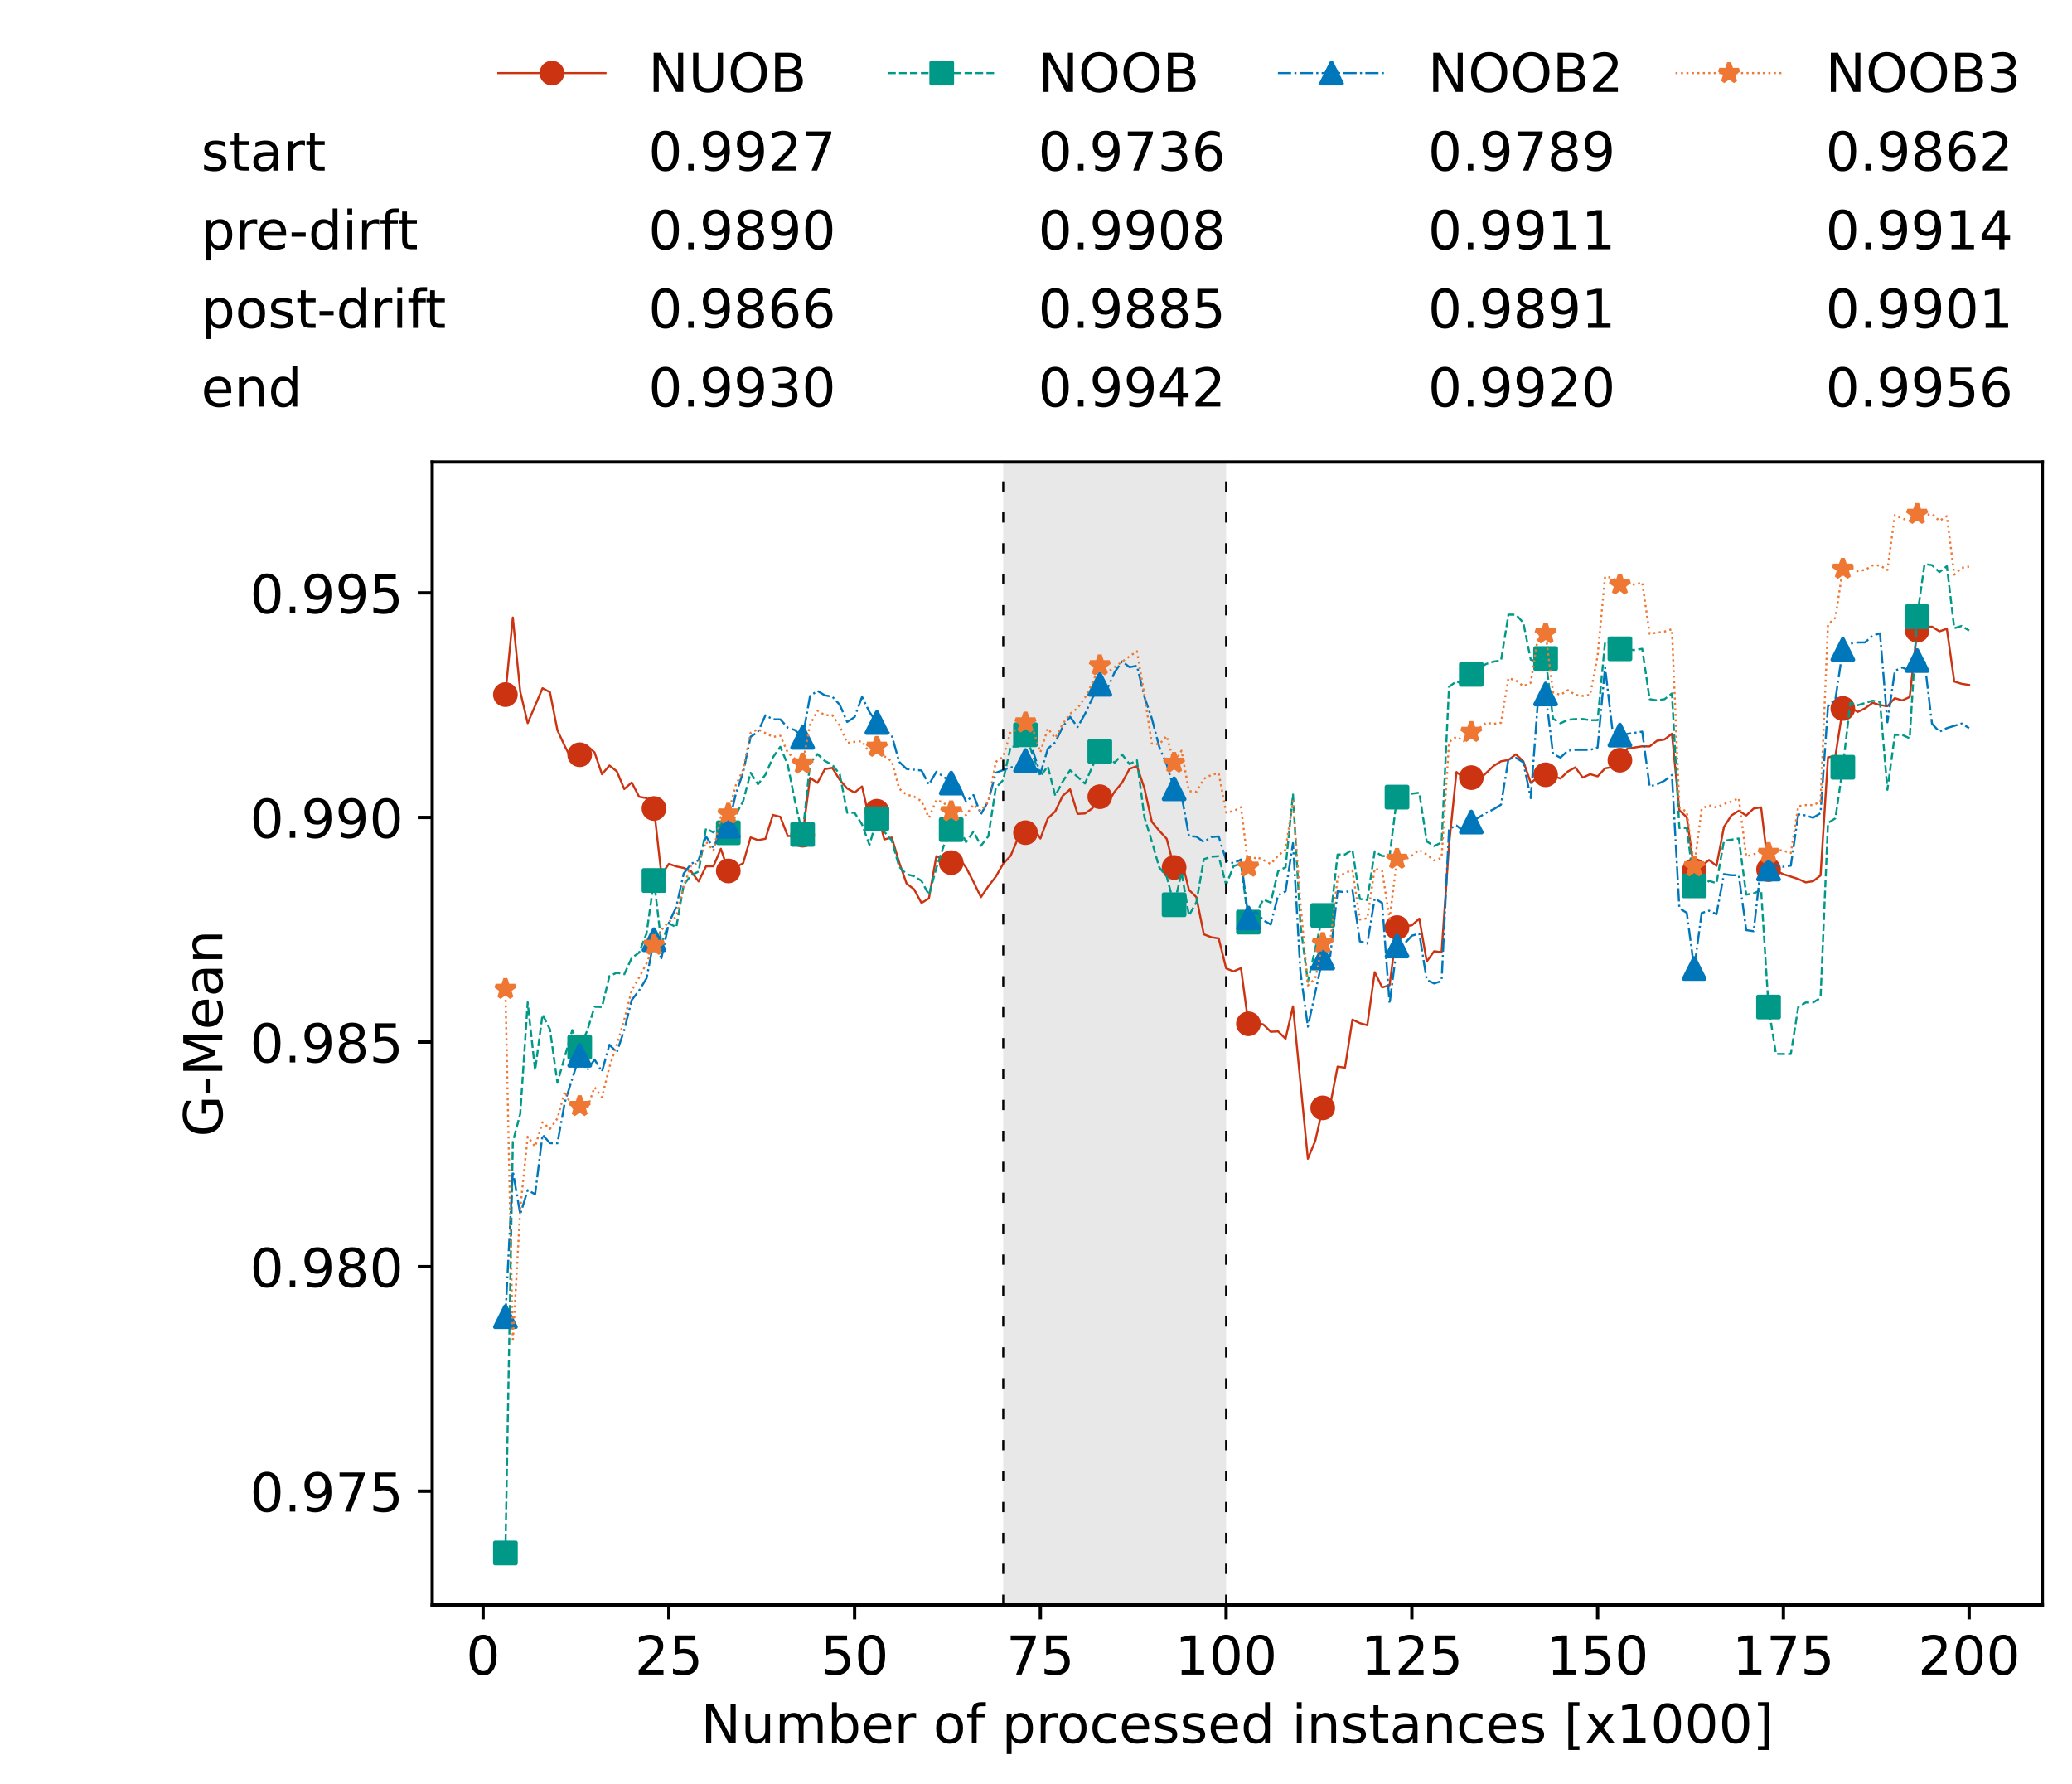 <?xml version="1.0" encoding="utf-8" standalone="no"?>
<!DOCTYPE svg PUBLIC "-//W3C//DTD SVG 1.1//EN"
  "http://www.w3.org/Graphics/SVG/1.1/DTD/svg11.dtd">
<!-- Created with matplotlib (https://matplotlib.org/) -->
<svg height="432.615pt" version="1.1" viewBox="0 0 502.65 432.615" width="502.65pt" xmlns="http://www.w3.org/2000/svg" xmlns:xlink="http://www.w3.org/1999/xlink">
 <defs>
  <style type="text/css">*{stroke-linecap:butt;stroke-linejoin:round;}</style>
 </defs>
 <g id="figure_1">
  <g id="patch_1">
   <path d="M 0 432.615 
L 502.65 432.615 
L 502.65 0 
L 0 0 
z
" style="fill:#ffffff;"/>
  </g>
  <g id="axes_1">
   <g id="patch_2">
    <path d="M 104.85 389.252 
L 495.45 389.252 
L 495.45 112.052 
L 104.85 112.052 
z
" style="fill:#ffffff;"/>
   </g>
   <g id="patch_3">
    <path clip-path="url(#p6e0f045fe5)" d="M 297.446 389.252 
L 297.446 112.052 
L 243.372 112.052 
L 243.372 389.252 
z
" style="fill:#d3d3d3;opacity:0.5;"/>
   </g>
   <g id="matplotlib.axis_1">
    <g id="xtick_1">
     <g id="line2d_1">
      <defs>
       <path d="M 0 0 
L 0 3.5 
" id="mc480de4c28" style="stroke:#000000;stroke-width:0.8;"/>
      </defs>
      <g>
       <use style="stroke:#000000;stroke-width:0.8;" x="117.197" xlink:href="#mc480de4c28" y="389.252"/>
      </g>
     </g>
     <g id="text_1">
      <!-- 0 -->
      <g transform="translate(113.061 406.13)scale(0.13 -0.13)">
       <defs>
        <path d="M 31.781 66.406 
Q 24.172 66.406 20.328 58.906 
Q 16.5 51.422 16.5 36.375 
Q 16.5 21.391 20.328 13.891 
Q 24.172 6.391 31.781 6.391 
Q 39.453 6.391 43.281 13.891 
Q 47.125 21.391 47.125 36.375 
Q 47.125 51.422 43.281 58.906 
Q 39.453 66.406 31.781 66.406 
z
M 31.781 74.219 
Q 44.047 74.219 50.516 64.516 
Q 56.984 54.828 56.984 36.375 
Q 56.984 17.969 50.516 8.266 
Q 44.047 -1.422 31.781 -1.422 
Q 19.531 -1.422 13.062 8.266 
Q 6.594 17.969 6.594 36.375 
Q 6.594 54.828 13.062 64.516 
Q 19.531 74.219 31.781 74.219 
z
" id="DejaVuSans-48"/>
       </defs>
       <use xlink:href="#DejaVuSans-48"/>
      </g>
     </g>
    </g>
    <g id="xtick_2">
     <g id="line2d_2">
      <g>
       <use style="stroke:#000000;stroke-width:0.8;" x="162.259" xlink:href="#mc480de4c28" y="389.252"/>
      </g>
     </g>
     <g id="text_2">
      <!-- 25 -->
      <g transform="translate(153.988 406.13)scale(0.13 -0.13)">
       <defs>
        <path d="M 19.188 8.297 
L 53.609 8.297 
L 53.609 0 
L 7.328 0 
L 7.328 8.297 
Q 12.938 14.109 22.625 23.891 
Q 32.328 33.688 34.812 36.531 
Q 39.547 41.844 41.422 45.531 
Q 43.312 49.219 43.312 52.781 
Q 43.312 58.594 39.234 62.25 
Q 35.156 65.922 28.609 65.922 
Q 23.969 65.922 18.812 64.312 
Q 13.672 62.703 7.812 59.422 
L 7.812 69.391 
Q 13.766 71.781 18.938 73 
Q 24.125 74.219 28.422 74.219 
Q 39.75 74.219 46.484 68.547 
Q 53.219 62.891 53.219 53.422 
Q 53.219 48.922 51.531 44.891 
Q 49.859 40.875 45.406 35.406 
Q 44.188 33.984 37.641 27.219 
Q 31.109 20.453 19.188 8.297 
z
" id="DejaVuSans-50"/>
        <path d="M 10.797 72.906 
L 49.516 72.906 
L 49.516 64.594 
L 19.828 64.594 
L 19.828 46.734 
Q 21.969 47.469 24.109 47.828 
Q 26.266 48.188 28.422 48.188 
Q 40.625 48.188 47.75 41.5 
Q 54.891 34.812 54.891 23.391 
Q 54.891 11.625 47.562 5.094 
Q 40.234 -1.422 26.906 -1.422 
Q 22.312 -1.422 17.547 -0.641 
Q 12.797 0.141 7.719 1.703 
L 7.719 11.625 
Q 12.109 9.234 16.797 8.062 
Q 21.484 6.891 26.703 6.891 
Q 35.156 6.891 40.078 11.328 
Q 45.016 15.766 45.016 23.391 
Q 45.016 31 40.078 35.438 
Q 35.156 39.891 26.703 39.891 
Q 22.75 39.891 18.812 39.016 
Q 14.891 38.141 10.797 36.281 
z
" id="DejaVuSans-53"/>
       </defs>
       <use xlink:href="#DejaVuSans-50"/>
       <use x="63.623" xlink:href="#DejaVuSans-53"/>
      </g>
     </g>
    </g>
    <g id="xtick_3">
     <g id="line2d_3">
      <g>
       <use style="stroke:#000000;stroke-width:0.8;" x="207.322" xlink:href="#mc480de4c28" y="389.252"/>
      </g>
     </g>
     <g id="text_3">
      <!-- 50 -->
      <g transform="translate(199.05 406.13)scale(0.13 -0.13)">
       <use xlink:href="#DejaVuSans-53"/>
       <use x="63.623" xlink:href="#DejaVuSans-48"/>
      </g>
     </g>
    </g>
    <g id="xtick_4">
     <g id="line2d_4">
      <g>
       <use style="stroke:#000000;stroke-width:0.8;" x="252.384" xlink:href="#mc480de4c28" y="389.252"/>
      </g>
     </g>
     <g id="text_4">
      <!-- 75 -->
      <g transform="translate(244.113 406.13)scale(0.13 -0.13)">
       <defs>
        <path d="M 8.203 72.906 
L 55.078 72.906 
L 55.078 68.703 
L 28.609 0 
L 18.312 0 
L 43.219 64.594 
L 8.203 64.594 
z
" id="DejaVuSans-55"/>
       </defs>
       <use xlink:href="#DejaVuSans-55"/>
       <use x="63.623" xlink:href="#DejaVuSans-53"/>
      </g>
     </g>
    </g>
    <g id="xtick_5">
     <g id="line2d_5">
      <g>
       <use style="stroke:#000000;stroke-width:0.8;" x="297.446" xlink:href="#mc480de4c28" y="389.252"/>
      </g>
     </g>
     <g id="text_5">
      <!-- 100 -->
      <g transform="translate(285.039 406.13)scale(0.13 -0.13)">
       <defs>
        <path d="M 12.406 8.297 
L 28.516 8.297 
L 28.516 63.922 
L 10.984 60.406 
L 10.984 69.391 
L 28.422 72.906 
L 38.281 72.906 
L 38.281 8.297 
L 54.391 8.297 
L 54.391 0 
L 12.406 0 
z
" id="DejaVuSans-49"/>
       </defs>
       <use xlink:href="#DejaVuSans-49"/>
       <use x="63.623" xlink:href="#DejaVuSans-48"/>
       <use x="127.246" xlink:href="#DejaVuSans-48"/>
      </g>
     </g>
    </g>
    <g id="xtick_6">
     <g id="line2d_6">
      <g>
       <use style="stroke:#000000;stroke-width:0.8;" x="342.509" xlink:href="#mc480de4c28" y="389.252"/>
      </g>
     </g>
     <g id="text_6">
      <!-- 125 -->
      <g transform="translate(330.102 406.13)scale(0.13 -0.13)">
       <use xlink:href="#DejaVuSans-49"/>
       <use x="63.623" xlink:href="#DejaVuSans-50"/>
       <use x="127.246" xlink:href="#DejaVuSans-53"/>
      </g>
     </g>
    </g>
    <g id="xtick_7">
     <g id="line2d_7">
      <g>
       <use style="stroke:#000000;stroke-width:0.8;" x="387.571" xlink:href="#mc480de4c28" y="389.252"/>
      </g>
     </g>
     <g id="text_7">
      <!-- 150 -->
      <g transform="translate(375.164 406.13)scale(0.13 -0.13)">
       <use xlink:href="#DejaVuSans-49"/>
       <use x="63.623" xlink:href="#DejaVuSans-53"/>
       <use x="127.246" xlink:href="#DejaVuSans-48"/>
      </g>
     </g>
    </g>
    <g id="xtick_8">
     <g id="line2d_8">
      <g>
       <use style="stroke:#000000;stroke-width:0.8;" x="432.633" xlink:href="#mc480de4c28" y="389.252"/>
      </g>
     </g>
     <g id="text_8">
      <!-- 175 -->
      <g transform="translate(420.226 406.13)scale(0.13 -0.13)">
       <use xlink:href="#DejaVuSans-49"/>
       <use x="63.623" xlink:href="#DejaVuSans-55"/>
       <use x="127.246" xlink:href="#DejaVuSans-53"/>
      </g>
     </g>
    </g>
    <g id="xtick_9">
     <g id="line2d_9">
      <g>
       <use style="stroke:#000000;stroke-width:0.8;" x="477.695" xlink:href="#mc480de4c28" y="389.252"/>
      </g>
     </g>
     <g id="text_9">
      <!-- 200 -->
      <g transform="translate(465.289 406.13)scale(0.13 -0.13)">
       <use xlink:href="#DejaVuSans-50"/>
       <use x="63.623" xlink:href="#DejaVuSans-48"/>
       <use x="127.246" xlink:href="#DejaVuSans-48"/>
      </g>
     </g>
    </g>
    <g id="text_10">
     <!-- Number of processed instances [x1000] -->
     <g transform="translate(170.025 422.711)scale(0.13 -0.13)">
      <defs>
       <path d="M 9.812 72.906 
L 23.094 72.906 
L 55.422 11.922 
L 55.422 72.906 
L 64.984 72.906 
L 64.984 0 
L 51.703 0 
L 19.391 60.984 
L 19.391 0 
L 9.812 0 
z
" id="DejaVuSans-78"/>
       <path d="M 8.5 21.578 
L 8.5 54.688 
L 17.484 54.688 
L 17.484 21.922 
Q 17.484 14.156 20.5 10.266 
Q 23.531 6.391 29.594 6.391 
Q 36.859 6.391 41.078 11.031 
Q 45.312 15.672 45.312 23.688 
L 45.312 54.688 
L 54.297 54.688 
L 54.297 0 
L 45.312 0 
L 45.312 8.406 
Q 42.047 3.422 37.719 1 
Q 33.406 -1.422 27.688 -1.422 
Q 18.266 -1.422 13.375 4.438 
Q 8.5 10.297 8.5 21.578 
z
M 31.109 56 
z
" id="DejaVuSans-117"/>
       <path d="M 52 44.188 
Q 55.375 50.25 60.062 53.125 
Q 64.75 56 71.094 56 
Q 79.641 56 84.281 50.016 
Q 88.922 44.047 88.922 33.016 
L 88.922 0 
L 79.891 0 
L 79.891 32.719 
Q 79.891 40.578 77.094 44.375 
Q 74.312 48.188 68.609 48.188 
Q 61.625 48.188 57.562 43.547 
Q 53.516 38.922 53.516 30.906 
L 53.516 0 
L 44.484 0 
L 44.484 32.719 
Q 44.484 40.625 41.703 44.406 
Q 38.922 48.188 33.109 48.188 
Q 26.219 48.188 22.156 43.531 
Q 18.109 38.875 18.109 30.906 
L 18.109 0 
L 9.078 0 
L 9.078 54.688 
L 18.109 54.688 
L 18.109 46.188 
Q 21.188 51.219 25.484 53.609 
Q 29.781 56 35.688 56 
Q 41.656 56 45.828 52.969 
Q 50 49.953 52 44.188 
z
" id="DejaVuSans-109"/>
       <path d="M 48.688 27.297 
Q 48.688 37.203 44.609 42.844 
Q 40.531 48.484 33.406 48.484 
Q 26.266 48.484 22.188 42.844 
Q 18.109 37.203 18.109 27.297 
Q 18.109 17.391 22.188 11.75 
Q 26.266 6.109 33.406 6.109 
Q 40.531 6.109 44.609 11.75 
Q 48.688 17.391 48.688 27.297 
z
M 18.109 46.391 
Q 20.953 51.266 25.266 53.625 
Q 29.594 56 35.594 56 
Q 45.562 56 51.781 48.094 
Q 58.016 40.188 58.016 27.297 
Q 58.016 14.406 51.781 6.484 
Q 45.562 -1.422 35.594 -1.422 
Q 29.594 -1.422 25.266 0.953 
Q 20.953 3.328 18.109 8.203 
L 18.109 0 
L 9.078 0 
L 9.078 75.984 
L 18.109 75.984 
z
" id="DejaVuSans-98"/>
       <path d="M 56.203 29.594 
L 56.203 25.203 
L 14.891 25.203 
Q 15.484 15.922 20.484 11.062 
Q 25.484 6.203 34.422 6.203 
Q 39.594 6.203 44.453 7.469 
Q 49.312 8.734 54.109 11.281 
L 54.109 2.781 
Q 49.266 0.734 44.188 -0.344 
Q 39.109 -1.422 33.891 -1.422 
Q 20.797 -1.422 13.156 6.188 
Q 5.516 13.812 5.516 26.812 
Q 5.516 40.234 12.766 48.109 
Q 20.016 56 32.328 56 
Q 43.359 56 49.781 48.891 
Q 56.203 41.797 56.203 29.594 
z
M 47.219 32.234 
Q 47.125 39.594 43.094 43.984 
Q 39.062 48.391 32.422 48.391 
Q 24.906 48.391 20.391 44.141 
Q 15.875 39.891 15.188 32.172 
z
" id="DejaVuSans-101"/>
       <path d="M 41.109 46.297 
Q 39.594 47.172 37.812 47.578 
Q 36.031 48 33.891 48 
Q 26.266 48 22.188 43.047 
Q 18.109 38.094 18.109 28.812 
L 18.109 0 
L 9.078 0 
L 9.078 54.688 
L 18.109 54.688 
L 18.109 46.188 
Q 20.953 51.172 25.484 53.578 
Q 30.031 56 36.531 56 
Q 37.453 56 38.578 55.875 
Q 39.703 55.766 41.062 55.516 
z
" id="DejaVuSans-114"/>
       <path id="DejaVuSans-32"/>
       <path d="M 30.609 48.391 
Q 23.391 48.391 19.188 42.75 
Q 14.984 37.109 14.984 27.297 
Q 14.984 17.484 19.156 11.844 
Q 23.344 6.203 30.609 6.203 
Q 37.797 6.203 41.984 11.859 
Q 46.188 17.531 46.188 27.297 
Q 46.188 37.016 41.984 42.703 
Q 37.797 48.391 30.609 48.391 
z
M 30.609 56 
Q 42.328 56 49.016 48.375 
Q 55.719 40.766 55.719 27.297 
Q 55.719 13.875 49.016 6.219 
Q 42.328 -1.422 30.609 -1.422 
Q 18.844 -1.422 12.172 6.219 
Q 5.516 13.875 5.516 27.297 
Q 5.516 40.766 12.172 48.375 
Q 18.844 56 30.609 56 
z
" id="DejaVuSans-111"/>
       <path d="M 37.109 75.984 
L 37.109 68.5 
L 28.516 68.5 
Q 23.688 68.5 21.797 66.547 
Q 19.922 64.594 19.922 59.516 
L 19.922 54.688 
L 34.719 54.688 
L 34.719 47.703 
L 19.922 47.703 
L 19.922 0 
L 10.891 0 
L 10.891 47.703 
L 2.297 47.703 
L 2.297 54.688 
L 10.891 54.688 
L 10.891 58.5 
Q 10.891 67.625 15.141 71.797 
Q 19.391 75.984 28.609 75.984 
z
" id="DejaVuSans-102"/>
       <path d="M 18.109 8.203 
L 18.109 -20.797 
L 9.078 -20.797 
L 9.078 54.688 
L 18.109 54.688 
L 18.109 46.391 
Q 20.953 51.266 25.266 53.625 
Q 29.594 56 35.594 56 
Q 45.562 56 51.781 48.094 
Q 58.016 40.188 58.016 27.297 
Q 58.016 14.406 51.781 6.484 
Q 45.562 -1.422 35.594 -1.422 
Q 29.594 -1.422 25.266 0.953 
Q 20.953 3.328 18.109 8.203 
z
M 48.688 27.297 
Q 48.688 37.203 44.609 42.844 
Q 40.531 48.484 33.406 48.484 
Q 26.266 48.484 22.188 42.844 
Q 18.109 37.203 18.109 27.297 
Q 18.109 17.391 22.188 11.75 
Q 26.266 6.109 33.406 6.109 
Q 40.531 6.109 44.609 11.75 
Q 48.688 17.391 48.688 27.297 
z
" id="DejaVuSans-112"/>
       <path d="M 48.781 52.594 
L 48.781 44.188 
Q 44.969 46.297 41.141 47.344 
Q 37.312 48.391 33.406 48.391 
Q 24.656 48.391 19.812 42.844 
Q 14.984 37.312 14.984 27.297 
Q 14.984 17.281 19.812 11.734 
Q 24.656 6.203 33.406 6.203 
Q 37.312 6.203 41.141 7.25 
Q 44.969 8.297 48.781 10.406 
L 48.781 2.094 
Q 45.016 0.344 40.984 -0.531 
Q 36.969 -1.422 32.422 -1.422 
Q 20.062 -1.422 12.781 6.344 
Q 5.516 14.109 5.516 27.297 
Q 5.516 40.672 12.859 48.328 
Q 20.219 56 33.016 56 
Q 37.156 56 41.109 55.141 
Q 45.062 54.297 48.781 52.594 
z
" id="DejaVuSans-99"/>
       <path d="M 44.281 53.078 
L 44.281 44.578 
Q 40.484 46.531 36.375 47.5 
Q 32.281 48.484 27.875 48.484 
Q 21.188 48.484 17.844 46.438 
Q 14.5 44.391 14.5 40.281 
Q 14.5 37.156 16.891 35.375 
Q 19.281 33.594 26.516 31.984 
L 29.594 31.297 
Q 39.156 29.25 43.188 25.516 
Q 47.219 21.781 47.219 15.094 
Q 47.219 7.469 41.188 3.016 
Q 35.156 -1.422 24.609 -1.422 
Q 20.219 -1.422 15.453 -0.562 
Q 10.688 0.297 5.422 2 
L 5.422 11.281 
Q 10.406 8.688 15.234 7.391 
Q 20.062 6.109 24.812 6.109 
Q 31.156 6.109 34.562 8.281 
Q 37.984 10.453 37.984 14.406 
Q 37.984 18.062 35.516 20.016 
Q 33.062 21.969 24.703 23.781 
L 21.578 24.516 
Q 13.234 26.266 9.516 29.906 
Q 5.812 33.547 5.812 39.891 
Q 5.812 47.609 11.281 51.797 
Q 16.75 56 26.812 56 
Q 31.781 56 36.172 55.266 
Q 40.578 54.547 44.281 53.078 
z
" id="DejaVuSans-115"/>
       <path d="M 45.406 46.391 
L 45.406 75.984 
L 54.391 75.984 
L 54.391 0 
L 45.406 0 
L 45.406 8.203 
Q 42.578 3.328 38.25 0.953 
Q 33.938 -1.422 27.875 -1.422 
Q 17.969 -1.422 11.734 6.484 
Q 5.516 14.406 5.516 27.297 
Q 5.516 40.188 11.734 48.094 
Q 17.969 56 27.875 56 
Q 33.938 56 38.25 53.625 
Q 42.578 51.266 45.406 46.391 
z
M 14.797 27.297 
Q 14.797 17.391 18.875 11.75 
Q 22.953 6.109 30.078 6.109 
Q 37.203 6.109 41.297 11.75 
Q 45.406 17.391 45.406 27.297 
Q 45.406 37.203 41.297 42.844 
Q 37.203 48.484 30.078 48.484 
Q 22.953 48.484 18.875 42.844 
Q 14.797 37.203 14.797 27.297 
z
" id="DejaVuSans-100"/>
       <path d="M 9.422 54.688 
L 18.406 54.688 
L 18.406 0 
L 9.422 0 
z
M 9.422 75.984 
L 18.406 75.984 
L 18.406 64.594 
L 9.422 64.594 
z
" id="DejaVuSans-105"/>
       <path d="M 54.891 33.016 
L 54.891 0 
L 45.906 0 
L 45.906 32.719 
Q 45.906 40.484 42.875 44.328 
Q 39.844 48.188 33.797 48.188 
Q 26.516 48.188 22.312 43.547 
Q 18.109 38.922 18.109 30.906 
L 18.109 0 
L 9.078 0 
L 9.078 54.688 
L 18.109 54.688 
L 18.109 46.188 
Q 21.344 51.125 25.703 53.562 
Q 30.078 56 35.797 56 
Q 45.219 56 50.047 50.172 
Q 54.891 44.344 54.891 33.016 
z
" id="DejaVuSans-110"/>
       <path d="M 18.312 70.219 
L 18.312 54.688 
L 36.812 54.688 
L 36.812 47.703 
L 18.312 47.703 
L 18.312 18.016 
Q 18.312 11.328 20.141 9.422 
Q 21.969 7.516 27.594 7.516 
L 36.812 7.516 
L 36.812 0 
L 27.594 0 
Q 17.188 0 13.234 3.875 
Q 9.281 7.766 9.281 18.016 
L 9.281 47.703 
L 2.688 47.703 
L 2.688 54.688 
L 9.281 54.688 
L 9.281 70.219 
z
" id="DejaVuSans-116"/>
       <path d="M 34.281 27.484 
Q 23.391 27.484 19.188 25 
Q 14.984 22.516 14.984 16.5 
Q 14.984 11.719 18.141 8.906 
Q 21.297 6.109 26.703 6.109 
Q 34.188 6.109 38.703 11.406 
Q 43.219 16.703 43.219 25.484 
L 43.219 27.484 
z
M 52.203 31.203 
L 52.203 0 
L 43.219 0 
L 43.219 8.297 
Q 40.141 3.328 35.547 0.953 
Q 30.953 -1.422 24.312 -1.422 
Q 15.922 -1.422 10.953 3.297 
Q 6 8.016 6 15.922 
Q 6 25.141 12.172 29.828 
Q 18.359 34.516 30.609 34.516 
L 43.219 34.516 
L 43.219 35.406 
Q 43.219 41.609 39.141 45 
Q 35.062 48.391 27.688 48.391 
Q 23 48.391 18.547 47.266 
Q 14.109 46.141 10.016 43.891 
L 10.016 52.203 
Q 14.938 54.109 19.578 55.047 
Q 24.219 56 28.609 56 
Q 40.484 56 46.344 49.844 
Q 52.203 43.703 52.203 31.203 
z
" id="DejaVuSans-97"/>
       <path d="M 8.594 75.984 
L 29.297 75.984 
L 29.297 69 
L 17.578 69 
L 17.578 -6.203 
L 29.297 -6.203 
L 29.297 -13.188 
L 8.594 -13.188 
z
" id="DejaVuSans-91"/>
       <path d="M 54.891 54.688 
L 35.109 28.078 
L 55.906 0 
L 45.312 0 
L 29.391 21.484 
L 13.484 0 
L 2.875 0 
L 24.125 28.609 
L 4.688 54.688 
L 15.281 54.688 
L 29.781 35.203 
L 44.281 54.688 
z
" id="DejaVuSans-120"/>
       <path d="M 30.422 75.984 
L 30.422 -13.188 
L 9.719 -13.188 
L 9.719 -6.203 
L 21.391 -6.203 
L 21.391 69 
L 9.719 69 
L 9.719 75.984 
z
" id="DejaVuSans-93"/>
      </defs>
      <use xlink:href="#DejaVuSans-78"/>
      <use x="74.805" xlink:href="#DejaVuSans-117"/>
      <use x="138.184" xlink:href="#DejaVuSans-109"/>
      <use x="235.596" xlink:href="#DejaVuSans-98"/>
      <use x="299.072" xlink:href="#DejaVuSans-101"/>
      <use x="360.596" xlink:href="#DejaVuSans-114"/>
      <use x="401.709" xlink:href="#DejaVuSans-32"/>
      <use x="433.496" xlink:href="#DejaVuSans-111"/>
      <use x="494.678" xlink:href="#DejaVuSans-102"/>
      <use x="529.883" xlink:href="#DejaVuSans-32"/>
      <use x="561.67" xlink:href="#DejaVuSans-112"/>
      <use x="625.146" xlink:href="#DejaVuSans-114"/>
      <use x="664.01" xlink:href="#DejaVuSans-111"/>
      <use x="725.191" xlink:href="#DejaVuSans-99"/>
      <use x="780.172" xlink:href="#DejaVuSans-101"/>
      <use x="841.695" xlink:href="#DejaVuSans-115"/>
      <use x="893.795" xlink:href="#DejaVuSans-115"/>
      <use x="945.895" xlink:href="#DejaVuSans-101"/>
      <use x="1007.418" xlink:href="#DejaVuSans-100"/>
      <use x="1070.895" xlink:href="#DejaVuSans-32"/>
      <use x="1102.682" xlink:href="#DejaVuSans-105"/>
      <use x="1130.465" xlink:href="#DejaVuSans-110"/>
      <use x="1193.844" xlink:href="#DejaVuSans-115"/>
      <use x="1245.943" xlink:href="#DejaVuSans-116"/>
      <use x="1285.152" xlink:href="#DejaVuSans-97"/>
      <use x="1346.432" xlink:href="#DejaVuSans-110"/>
      <use x="1409.811" xlink:href="#DejaVuSans-99"/>
      <use x="1464.791" xlink:href="#DejaVuSans-101"/>
      <use x="1526.314" xlink:href="#DejaVuSans-115"/>
      <use x="1578.414" xlink:href="#DejaVuSans-32"/>
      <use x="1610.201" xlink:href="#DejaVuSans-91"/>
      <use x="1649.215" xlink:href="#DejaVuSans-120"/>
      <use x="1708.395" xlink:href="#DejaVuSans-49"/>
      <use x="1772.018" xlink:href="#DejaVuSans-48"/>
      <use x="1835.641" xlink:href="#DejaVuSans-48"/>
      <use x="1899.264" xlink:href="#DejaVuSans-48"/>
      <use x="1962.887" xlink:href="#DejaVuSans-93"/>
     </g>
    </g>
   </g>
   <g id="matplotlib.axis_2">
    <g id="ytick_1">
     <g id="line2d_10">
      <defs>
       <path d="M 0 0 
L -3.5 0 
" id="m87ce61e68b" style="stroke:#000000;stroke-width:0.8;"/>
      </defs>
      <g>
       <use style="stroke:#000000;stroke-width:0.8;" x="104.85" xlink:href="#m87ce61e68b" y="361.671"/>
      </g>
     </g>
     <g id="text_11">
      <!-- 0.975 -->
      <g transform="translate(60.633 366.61)scale(0.13 -0.13)">
       <defs>
        <path d="M 10.688 12.406 
L 21 12.406 
L 21 0 
L 10.688 0 
z
" id="DejaVuSans-46"/>
        <path d="M 10.984 1.516 
L 10.984 10.5 
Q 14.703 8.734 18.5 7.812 
Q 22.312 6.891 25.984 6.891 
Q 35.75 6.891 40.891 13.453 
Q 46.047 20.016 46.781 33.406 
Q 43.953 29.203 39.594 26.953 
Q 35.25 24.703 29.984 24.703 
Q 19.047 24.703 12.672 31.312 
Q 6.297 37.938 6.297 49.422 
Q 6.297 60.641 12.938 67.422 
Q 19.578 74.219 30.609 74.219 
Q 43.266 74.219 49.922 64.516 
Q 56.594 54.828 56.594 36.375 
Q 56.594 19.141 48.406 8.859 
Q 40.234 -1.422 26.422 -1.422 
Q 22.703 -1.422 18.891 -0.688 
Q 15.094 0.047 10.984 1.516 
z
M 30.609 32.422 
Q 37.25 32.422 41.125 36.953 
Q 45.016 41.5 45.016 49.422 
Q 45.016 57.281 41.125 61.844 
Q 37.25 66.406 30.609 66.406 
Q 23.969 66.406 20.094 61.844 
Q 16.219 57.281 16.219 49.422 
Q 16.219 41.5 20.094 36.953 
Q 23.969 32.422 30.609 32.422 
z
" id="DejaVuSans-57"/>
       </defs>
       <use xlink:href="#DejaVuSans-48"/>
       <use x="63.623" xlink:href="#DejaVuSans-46"/>
       <use x="95.41" xlink:href="#DejaVuSans-57"/>
       <use x="159.033" xlink:href="#DejaVuSans-55"/>
       <use x="222.656" xlink:href="#DejaVuSans-53"/>
      </g>
     </g>
    </g>
    <g id="ytick_2">
     <g id="line2d_11">
      <g>
       <use style="stroke:#000000;stroke-width:0.8;" x="104.85" xlink:href="#m87ce61e68b" y="307.201"/>
      </g>
     </g>
     <g id="text_12">
      <!-- 0.980 -->
      <g transform="translate(60.633 312.14)scale(0.13 -0.13)">
       <defs>
        <path d="M 31.781 34.625 
Q 24.75 34.625 20.719 30.859 
Q 16.703 27.094 16.703 20.516 
Q 16.703 13.922 20.719 10.156 
Q 24.75 6.391 31.781 6.391 
Q 38.812 6.391 42.859 10.172 
Q 46.922 13.969 46.922 20.516 
Q 46.922 27.094 42.891 30.859 
Q 38.875 34.625 31.781 34.625 
z
M 21.922 38.812 
Q 15.578 40.375 12.031 44.719 
Q 8.5 49.078 8.5 55.328 
Q 8.5 64.062 14.719 69.141 
Q 20.953 74.219 31.781 74.219 
Q 42.672 74.219 48.875 69.141 
Q 55.078 64.062 55.078 55.328 
Q 55.078 49.078 51.531 44.719 
Q 48 40.375 41.703 38.812 
Q 48.828 37.156 52.797 32.312 
Q 56.781 27.484 56.781 20.516 
Q 56.781 9.906 50.312 4.234 
Q 43.844 -1.422 31.781 -1.422 
Q 19.734 -1.422 13.25 4.234 
Q 6.781 9.906 6.781 20.516 
Q 6.781 27.484 10.781 32.312 
Q 14.797 37.156 21.922 38.812 
z
M 18.312 54.391 
Q 18.312 48.734 21.844 45.562 
Q 25.391 42.391 31.781 42.391 
Q 38.141 42.391 41.719 45.562 
Q 45.312 48.734 45.312 54.391 
Q 45.312 60.062 41.719 63.234 
Q 38.141 66.406 31.781 66.406 
Q 25.391 66.406 21.844 63.234 
Q 18.312 60.062 18.312 54.391 
z
" id="DejaVuSans-56"/>
       </defs>
       <use xlink:href="#DejaVuSans-48"/>
       <use x="63.623" xlink:href="#DejaVuSans-46"/>
       <use x="95.41" xlink:href="#DejaVuSans-57"/>
       <use x="159.033" xlink:href="#DejaVuSans-56"/>
       <use x="222.656" xlink:href="#DejaVuSans-48"/>
      </g>
     </g>
    </g>
    <g id="ytick_3">
     <g id="line2d_12">
      <g>
       <use style="stroke:#000000;stroke-width:0.8;" x="104.85" xlink:href="#m87ce61e68b" y="252.732"/>
      </g>
     </g>
     <g id="text_13">
      <!-- 0.985 -->
      <g transform="translate(60.633 257.671)scale(0.13 -0.13)">
       <use xlink:href="#DejaVuSans-48"/>
       <use x="63.623" xlink:href="#DejaVuSans-46"/>
       <use x="95.41" xlink:href="#DejaVuSans-57"/>
       <use x="159.033" xlink:href="#DejaVuSans-56"/>
       <use x="222.656" xlink:href="#DejaVuSans-53"/>
      </g>
     </g>
    </g>
    <g id="ytick_4">
     <g id="line2d_13">
      <g>
       <use style="stroke:#000000;stroke-width:0.8;" x="104.85" xlink:href="#m87ce61e68b" y="198.262"/>
      </g>
     </g>
     <g id="text_14">
      <!-- 0.990 -->
      <g transform="translate(60.633 203.201)scale(0.13 -0.13)">
       <use xlink:href="#DejaVuSans-48"/>
       <use x="63.623" xlink:href="#DejaVuSans-46"/>
       <use x="95.41" xlink:href="#DejaVuSans-57"/>
       <use x="159.033" xlink:href="#DejaVuSans-57"/>
       <use x="222.656" xlink:href="#DejaVuSans-48"/>
      </g>
     </g>
    </g>
    <g id="ytick_5">
     <g id="line2d_14">
      <g>
       <use style="stroke:#000000;stroke-width:0.8;" x="104.85" xlink:href="#m87ce61e68b" y="143.793"/>
      </g>
     </g>
     <g id="text_15">
      <!-- 0.995 -->
      <g transform="translate(60.633 148.732)scale(0.13 -0.13)">
       <use xlink:href="#DejaVuSans-48"/>
       <use x="63.623" xlink:href="#DejaVuSans-46"/>
       <use x="95.41" xlink:href="#DejaVuSans-57"/>
       <use x="159.033" xlink:href="#DejaVuSans-57"/>
       <use x="222.656" xlink:href="#DejaVuSans-53"/>
      </g>
     </g>
    </g>
    <g id="text_16">
     <!-- G-Mean -->
     <g transform="translate(53.93 275.744)rotate(-90)scale(0.13 -0.13)">
      <defs>
       <path d="M 59.516 10.406 
L 59.516 29.984 
L 43.406 29.984 
L 43.406 38.094 
L 69.281 38.094 
L 69.281 6.781 
Q 63.578 2.734 56.688 0.656 
Q 49.812 -1.422 42 -1.422 
Q 24.906 -1.422 15.25 8.562 
Q 5.609 18.562 5.609 36.375 
Q 5.609 54.25 15.25 64.234 
Q 24.906 74.219 42 74.219 
Q 49.125 74.219 55.547 72.453 
Q 61.969 70.703 67.391 67.281 
L 67.391 56.781 
Q 61.922 61.422 55.766 63.766 
Q 49.609 66.109 42.828 66.109 
Q 29.438 66.109 22.719 58.641 
Q 16.016 51.172 16.016 36.375 
Q 16.016 21.625 22.719 14.156 
Q 29.438 6.688 42.828 6.688 
Q 48.047 6.688 52.141 7.594 
Q 56.25 8.5 59.516 10.406 
z
" id="DejaVuSans-71"/>
       <path d="M 4.891 31.391 
L 31.203 31.391 
L 31.203 23.391 
L 4.891 23.391 
z
" id="DejaVuSans-45"/>
       <path d="M 9.812 72.906 
L 24.516 72.906 
L 43.109 23.297 
L 61.812 72.906 
L 76.516 72.906 
L 76.516 0 
L 66.891 0 
L 66.891 64.016 
L 48.094 14.016 
L 38.188 14.016 
L 19.391 64.016 
L 19.391 0 
L 9.812 0 
z
" id="DejaVuSans-77"/>
      </defs>
      <use xlink:href="#DejaVuSans-71"/>
      <use x="77.49" xlink:href="#DejaVuSans-45"/>
      <use x="113.574" xlink:href="#DejaVuSans-77"/>
      <use x="199.854" xlink:href="#DejaVuSans-101"/>
      <use x="261.377" xlink:href="#DejaVuSans-97"/>
      <use x="322.656" xlink:href="#DejaVuSans-110"/>
     </g>
    </g>
   </g>
   <g id="line2d_15"/>
   <g id="line2d_16"/>
   <g id="line2d_17"/>
   <g id="line2d_18"/>
   <g id="line2d_19"/>
   <g id="line2d_20">
    <path clip-path="url(#p6e0f045fe5)" d="M 122.605 168.464 
L 124.407 149.769 
L 126.21 167.765 
L 128.012 175.389 
L 131.617 166.909 
L 133.419 167.897 
L 135.222 177.108 
L 137.024 180.979 
L 138.827 184.478 
L 140.629 183.055 
L 142.432 180.865 
L 144.234 182.487 
L 146.037 187.783 
L 147.839 185.671 
L 149.642 187.077 
L 151.444 191.379 
L 153.247 189.781 
L 155.049 193.245 
L 156.852 193.573 
L 158.654 196.09 
L 160.457 212.172 
L 162.259 209.516 
L 164.062 210.138 
L 165.864 210.508 
L 167.667 211.354 
L 169.469 213.777 
L 171.272 210.125 
L 173.074 210.095 
L 174.877 205.859 
L 176.679 211.235 
L 180.284 209.363 
L 182.087 203.103 
L 183.889 203.761 
L 185.692 203.435 
L 187.494 197.645 
L 189.297 198.108 
L 191.099 202.755 
L 192.902 202.749 
L 194.704 202.568 
L 196.507 188.666 
L 198.309 189.864 
L 200.112 186.531 
L 201.914 186.241 
L 203.717 189.138 
L 205.519 191.242 
L 207.322 192.216 
L 209.124 190.751 
L 210.927 198.742 
L 212.729 196.752 
L 214.532 203.594 
L 216.334 203.131 
L 218.137 209.202 
L 219.939 214.309 
L 221.742 215.677 
L 223.544 218.999 
L 225.347 217.893 
L 227.149 207.65 
L 228.952 208.597 
L 230.754 209.222 
L 232.557 207.946 
L 234.359 210.412 
L 236.162 213.879 
L 237.964 217.595 
L 239.767 214.934 
L 241.569 212.62 
L 243.372 209.49 
L 245.174 207.557 
L 246.976 203.243 
L 248.779 201.945 
L 250.581 200.478 
L 252.384 203.372 
L 254.186 198.49 
L 255.989 196.791 
L 257.791 193.023 
L 259.594 191.44 
L 261.396 197.387 
L 263.199 197.296 
L 265.001 196.044 
L 266.804 193.228 
L 268.606 194.933 
L 270.409 191.975 
L 272.211 189.818 
L 274.014 186.471 
L 275.816 185.821 
L 277.619 191.179 
L 279.421 199.307 
L 281.224 201.484 
L 283.026 203.432 
L 284.829 210.391 
L 286.631 208.509 
L 288.434 215.828 
L 290.236 217.6 
L 292.039 226.604 
L 293.841 227.304 
L 295.644 227.6 
L 297.446 234.863 
L 299.249 235.591 
L 301.051 234.811 
L 302.854 248.307 
L 304.656 248.058 
L 306.459 248.454 
L 308.261 250.24 
L 310.064 250.156 
L 311.866 251.935 
L 313.669 244.064 
L 317.274 281.037 
L 319.076 276.68 
L 320.879 268.705 
L 322.681 268.1 
L 324.484 258.693 
L 326.286 258.954 
L 328.089 247.29 
L 329.891 248.148 
L 331.694 248.649 
L 333.496 235.773 
L 335.299 239.468 
L 337.101 238.952 
L 338.904 224.972 
L 342.509 224.415 
L 344.311 222.806 
L 346.114 233.191 
L 347.916 230.706 
L 349.719 230.944 
L 351.521 204.977 
L 353.324 187.25 
L 355.126 188.658 
L 356.928 188.602 
L 358.731 189.17 
L 362.336 185.768 
L 364.138 184.636 
L 365.941 184.322 
L 367.743 182.953 
L 369.546 184.633 
L 371.348 189.88 
L 373.151 188.473 
L 374.953 187.912 
L 376.756 188.2 
L 378.558 188.821 
L 380.361 187.105 
L 382.163 186.114 
L 383.966 188.594 
L 385.768 187.769 
L 387.571 188.29 
L 389.373 186.356 
L 391.176 186.033 
L 392.978 184.378 
L 394.781 181.564 
L 398.386 181.007 
L 400.188 181.025 
L 401.991 179.646 
L 403.793 179.354 
L 405.596 177.958 
L 407.398 196.521 
L 409.201 198.222 
L 411.003 211.129 
L 412.806 210.006 
L 414.608 208.583 
L 416.411 209.993 
L 418.213 200.554 
L 420.016 197.769 
L 421.818 196.64 
L 423.621 197.785 
L 425.423 196.097 
L 427.226 195.822 
L 429.028 210.904 
L 430.831 211.184 
L 432.633 212.021 
L 436.238 213.186 
L 438.041 214.009 
L 439.843 213.726 
L 441.646 212.318 
L 443.448 183.679 
L 445.251 183.353 
L 447.053 171.832 
L 448.856 171.54 
L 450.658 172.664 
L 452.461 171.791 
L 454.263 170.44 
L 456.066 170.996 
L 457.868 171.276 
L 459.671 169.322 
L 461.473 169.874 
L 463.276 169.04 
L 465.078 152.867 
L 466.881 152.014 
L 468.683 152.002 
L 470.485 153.12 
L 472.288 152.506 
L 474.09 165.295 
L 475.893 165.851 
L 477.695 166.125 
L 477.695 166.125 
" style="fill:none;stroke:#cc3311;stroke-linecap:square;stroke-width:0.5;"/>
    <defs>
     <path d="M 0 2.5 
C 0.663 2.5 1.299 2.237 1.768 1.768 
C 2.237 1.299 2.5 0.663 2.5 0 
C 2.5 -0.663 2.237 -1.299 1.768 -1.768 
C 1.299 -2.237 0.663 -2.5 0 -2.5 
C -0.663 -2.5 -1.299 -2.237 -1.768 -1.768 
C -2.237 -1.299 -2.5 -0.663 -2.5 0 
C -2.5 0.663 -2.237 1.299 -1.768 1.768 
C -1.299 2.237 -0.663 2.5 0 2.5 
z
" id="m1222337344" style="stroke:#cc3311;"/>
    </defs>
    <g clip-path="url(#p6e0f045fe5)">
     <use style="fill:#cc3311;stroke:#cc3311;" x="122.605" xlink:href="#m1222337344" y="168.464"/>
     <use style="fill:#cc3311;stroke:#cc3311;" x="140.629" xlink:href="#m1222337344" y="183.055"/>
     <use style="fill:#cc3311;stroke:#cc3311;" x="158.654" xlink:href="#m1222337344" y="196.09"/>
     <use style="fill:#cc3311;stroke:#cc3311;" x="176.679" xlink:href="#m1222337344" y="211.235"/>
     <use style="fill:#cc3311;stroke:#cc3311;" x="194.704" xlink:href="#m1222337344" y="202.568"/>
     <use style="fill:#cc3311;stroke:#cc3311;" x="212.729" xlink:href="#m1222337344" y="196.752"/>
     <use style="fill:#cc3311;stroke:#cc3311;" x="230.754" xlink:href="#m1222337344" y="209.222"/>
     <use style="fill:#cc3311;stroke:#cc3311;" x="248.779" xlink:href="#m1222337344" y="201.945"/>
     <use style="fill:#cc3311;stroke:#cc3311;" x="266.804" xlink:href="#m1222337344" y="193.228"/>
     <use style="fill:#cc3311;stroke:#cc3311;" x="284.829" xlink:href="#m1222337344" y="210.391"/>
     <use style="fill:#cc3311;stroke:#cc3311;" x="302.854" xlink:href="#m1222337344" y="248.307"/>
     <use style="fill:#cc3311;stroke:#cc3311;" x="320.879" xlink:href="#m1222337344" y="268.705"/>
     <use style="fill:#cc3311;stroke:#cc3311;" x="338.904" xlink:href="#m1222337344" y="224.972"/>
     <use style="fill:#cc3311;stroke:#cc3311;" x="356.928" xlink:href="#m1222337344" y="188.602"/>
     <use style="fill:#cc3311;stroke:#cc3311;" x="374.953" xlink:href="#m1222337344" y="187.912"/>
     <use style="fill:#cc3311;stroke:#cc3311;" x="392.978" xlink:href="#m1222337344" y="184.378"/>
     <use style="fill:#cc3311;stroke:#cc3311;" x="411.003" xlink:href="#m1222337344" y="211.129"/>
     <use style="fill:#cc3311;stroke:#cc3311;" x="429.028" xlink:href="#m1222337344" y="210.904"/>
     <use style="fill:#cc3311;stroke:#cc3311;" x="447.053" xlink:href="#m1222337344" y="171.832"/>
     <use style="fill:#cc3311;stroke:#cc3311;" x="465.078" xlink:href="#m1222337344" y="152.867"/>
    </g>
   </g>
   <g id="line2d_21"/>
   <g id="line2d_22"/>
   <g id="line2d_23"/>
   <g id="line2d_24"/>
   <g id="line2d_25">
    <path clip-path="url(#p6e0f045fe5)" d="M 122.605 376.652 
L 124.407 276.972 
L 126.21 270.14 
L 128.012 243.107 
L 129.815 259.578 
L 131.617 246.044 
L 133.419 249.676 
L 135.222 262.601 
L 138.827 249.835 
L 140.629 254.002 
L 142.432 250.048 
L 144.234 244.177 
L 146.037 244.227 
L 147.839 236.73 
L 149.642 235.919 
L 151.444 236.269 
L 153.247 232.342 
L 155.049 231.029 
L 156.852 226.392 
L 158.654 213.556 
L 160.457 228.872 
L 162.259 223.932 
L 164.062 224.891 
L 165.864 214.599 
L 167.667 212.265 
L 169.469 211.385 
L 171.272 200.937 
L 173.074 201.896 
L 174.877 198.873 
L 176.679 201.969 
L 178.482 197.624 
L 180.284 194.306 
L 182.087 187.43 
L 183.889 190.212 
L 185.692 187.888 
L 187.494 183.701 
L 189.297 181.127 
L 191.099 185.498 
L 192.902 194.579 
L 194.704 202.372 
L 196.507 185.092 
L 198.309 182.889 
L 200.112 184.564 
L 201.914 185.486 
L 203.717 187.766 
L 205.519 197.108 
L 207.322 197.139 
L 209.124 199.942 
L 210.927 204.929 
L 212.729 198.574 
L 214.532 201.738 
L 216.334 203.859 
L 218.137 210.233 
L 219.939 212.039 
L 221.742 212.508 
L 223.544 213.634 
L 225.347 217.04 
L 227.149 210.51 
L 228.952 205.13 
L 230.754 201.206 
L 232.557 200.564 
L 234.359 204.235 
L 236.162 201.671 
L 237.964 205.119 
L 239.767 202.802 
L 241.569 191.056 
L 243.372 189.187 
L 245.174 181.101 
L 246.976 181.046 
L 248.779 178.202 
L 252.384 188.269 
L 254.186 185.883 
L 255.989 192.982 
L 257.791 189.574 
L 259.594 186.801 
L 263.199 190.035 
L 265.001 185.907 
L 266.804 182.262 
L 268.606 183.693 
L 270.409 184.958 
L 272.211 182.984 
L 274.014 185.316 
L 275.816 184.404 
L 277.619 198.189 
L 279.421 204.077 
L 281.224 210.385 
L 283.026 212.571 
L 284.829 219.43 
L 286.631 211.597 
L 288.434 222.03 
L 290.236 218.825 
L 292.039 208.392 
L 293.841 207.769 
L 295.644 207.662 
L 297.446 214.601 
L 299.249 210.075 
L 301.051 209.435 
L 302.854 223.644 
L 304.656 221.806 
L 306.459 218.151 
L 308.261 218.913 
L 310.064 211.255 
L 311.866 210.362 
L 313.669 192.711 
L 315.471 224.249 
L 317.274 238.12 
L 320.879 222.03 
L 322.681 223.415 
L 324.484 207.248 
L 326.286 207.241 
L 328.089 206.092 
L 329.891 218.031 
L 331.694 218.289 
L 333.496 206.485 
L 335.299 207.613 
L 337.101 207.627 
L 338.904 193.33 
L 340.706 193.611 
L 342.509 192.497 
L 344.311 192.254 
L 346.114 204.071 
L 347.916 205.19 
L 349.719 204.338 
L 351.521 166.574 
L 353.324 165.237 
L 355.126 166.078 
L 356.928 163.552 
L 358.731 162.155 
L 360.533 161.026 
L 362.336 160.466 
L 364.138 160.181 
L 365.941 149.074 
L 367.743 149.088 
L 369.546 151.044 
L 371.348 159.996 
L 373.151 160.552 
L 374.953 159.717 
L 376.756 174.286 
L 378.558 175.43 
L 380.361 174.573 
L 382.163 174.398 
L 383.966 174.386 
L 385.768 174.667 
L 387.571 174.659 
L 389.373 155.707 
L 391.176 155.968 
L 392.978 157.358 
L 394.781 157.636 
L 396.583 157.643 
L 398.386 157.359 
L 400.188 169.574 
L 401.991 169.865 
L 403.793 169.58 
L 405.596 168.185 
L 407.398 200.805 
L 409.201 200.815 
L 411.003 214.859 
L 412.806 215.047 
L 414.608 213.636 
L 416.411 214.2 
L 418.213 203.933 
L 421.818 203.369 
L 423.621 216.973 
L 425.423 216.688 
L 427.226 215.855 
L 429.028 244.243 
L 430.831 255.623 
L 434.436 255.629 
L 436.238 244.271 
L 438.041 243.147 
L 439.843 243.145 
L 441.646 242.024 
L 443.448 199.597 
L 445.251 198.466 
L 447.053 186.083 
L 448.856 170.491 
L 450.658 171.05 
L 454.263 169.945 
L 456.066 170.223 
L 457.868 191.55 
L 459.671 178.232 
L 461.473 178.231 
L 463.276 179.068 
L 465.078 149.578 
L 466.881 136.797 
L 468.683 137.071 
L 470.485 138.751 
L 472.288 137.329 
L 474.09 152.375 
L 475.893 151.817 
L 477.695 152.93 
L 477.695 152.93 
" style="fill:none;stroke:#009988;stroke-dasharray:1.85,0.8;stroke-dashoffset:0;stroke-width:0.5;"/>
    <defs>
     <path d="M -2.5 2.5 
L 2.5 2.5 
L 2.5 -2.5 
L -2.5 -2.5 
z
" id="m949f4a9593" style="stroke:#009988;stroke-linejoin:miter;"/>
    </defs>
    <g clip-path="url(#p6e0f045fe5)">
     <use style="fill:#009988;stroke:#009988;stroke-linejoin:miter;" x="122.605" xlink:href="#m949f4a9593" y="376.652"/>
     <use style="fill:#009988;stroke:#009988;stroke-linejoin:miter;" x="140.629" xlink:href="#m949f4a9593" y="254.002"/>
     <use style="fill:#009988;stroke:#009988;stroke-linejoin:miter;" x="158.654" xlink:href="#m949f4a9593" y="213.556"/>
     <use style="fill:#009988;stroke:#009988;stroke-linejoin:miter;" x="176.679" xlink:href="#m949f4a9593" y="201.969"/>
     <use style="fill:#009988;stroke:#009988;stroke-linejoin:miter;" x="194.704" xlink:href="#m949f4a9593" y="202.372"/>
     <use style="fill:#009988;stroke:#009988;stroke-linejoin:miter;" x="212.729" xlink:href="#m949f4a9593" y="198.574"/>
     <use style="fill:#009988;stroke:#009988;stroke-linejoin:miter;" x="230.754" xlink:href="#m949f4a9593" y="201.206"/>
     <use style="fill:#009988;stroke:#009988;stroke-linejoin:miter;" x="248.779" xlink:href="#m949f4a9593" y="178.202"/>
     <use style="fill:#009988;stroke:#009988;stroke-linejoin:miter;" x="266.804" xlink:href="#m949f4a9593" y="182.262"/>
     <use style="fill:#009988;stroke:#009988;stroke-linejoin:miter;" x="284.829" xlink:href="#m949f4a9593" y="219.43"/>
     <use style="fill:#009988;stroke:#009988;stroke-linejoin:miter;" x="302.854" xlink:href="#m949f4a9593" y="223.644"/>
     <use style="fill:#009988;stroke:#009988;stroke-linejoin:miter;" x="320.879" xlink:href="#m949f4a9593" y="222.03"/>
     <use style="fill:#009988;stroke:#009988;stroke-linejoin:miter;" x="338.904" xlink:href="#m949f4a9593" y="193.33"/>
     <use style="fill:#009988;stroke:#009988;stroke-linejoin:miter;" x="356.928" xlink:href="#m949f4a9593" y="163.552"/>
     <use style="fill:#009988;stroke:#009988;stroke-linejoin:miter;" x="374.953" xlink:href="#m949f4a9593" y="159.717"/>
     <use style="fill:#009988;stroke:#009988;stroke-linejoin:miter;" x="392.978" xlink:href="#m949f4a9593" y="157.358"/>
     <use style="fill:#009988;stroke:#009988;stroke-linejoin:miter;" x="411.003" xlink:href="#m949f4a9593" y="214.859"/>
     <use style="fill:#009988;stroke:#009988;stroke-linejoin:miter;" x="429.028" xlink:href="#m949f4a9593" y="244.243"/>
     <use style="fill:#009988;stroke:#009988;stroke-linejoin:miter;" x="447.053" xlink:href="#m949f4a9593" y="186.083"/>
     <use style="fill:#009988;stroke:#009988;stroke-linejoin:miter;" x="465.078" xlink:href="#m949f4a9593" y="149.578"/>
    </g>
   </g>
   <g id="line2d_26"/>
   <g id="line2d_27"/>
   <g id="line2d_28"/>
   <g id="line2d_29"/>
   <g id="line2d_30">
    <path clip-path="url(#p6e0f045fe5)" d="M 122.605 319.332 
L 124.407 284.015 
L 126.21 294.505 
L 128.012 288.662 
L 129.815 289.641 
L 131.617 275.222 
L 133.419 277.252 
L 135.222 277.277 
L 137.024 267.335 
L 140.629 255.952 
L 142.432 259.566 
L 144.234 256.982 
L 146.037 259.907 
L 147.839 253.393 
L 149.642 255.189 
L 151.444 249.777 
L 153.247 242.556 
L 155.049 240.215 
L 156.852 237.27 
L 158.654 227.913 
L 160.457 232.415 
L 162.259 223.865 
L 164.062 219.957 
L 165.864 211.868 
L 167.667 209.509 
L 169.469 208.623 
L 171.272 202.872 
L 173.074 205.631 
L 174.877 201.398 
L 176.679 200.411 
L 178.482 192.645 
L 180.284 187.318 
L 182.087 178.692 
L 183.889 177.505 
L 185.692 173.48 
L 187.494 174.447 
L 189.297 174.473 
L 191.099 176.473 
L 192.902 177.093 
L 194.704 178.837 
L 196.507 168.801 
L 198.309 167.562 
L 200.112 168.647 
L 201.914 168.962 
L 203.717 170.941 
L 205.519 175.101 
L 207.322 173.907 
L 209.124 169.001 
L 210.927 172.701 
L 212.729 175.235 
L 216.334 178.397 
L 218.137 184.77 
L 219.939 186.506 
L 223.544 186.872 
L 225.347 190.268 
L 227.149 187.175 
L 228.952 188.411 
L 230.754 189.923 
L 232.557 190.48 
L 234.359 194.461 
L 236.162 192.833 
L 237.964 197.497 
L 239.767 194.266 
L 241.569 187.426 
L 245.174 186.093 
L 246.976 186.068 
L 248.779 184.455 
L 250.581 182.129 
L 252.384 187.673 
L 254.186 181.591 
L 255.989 180.04 
L 257.791 176.311 
L 259.594 173.836 
L 261.396 176.351 
L 263.199 173.173 
L 265.001 169.316 
L 266.804 165.964 
L 268.606 167.079 
L 270.409 163.028 
L 272.211 160.407 
L 274.014 161.806 
L 275.816 161.479 
L 277.619 168.998 
L 279.421 174.268 
L 281.224 181.111 
L 283.026 185.418 
L 284.829 191.323 
L 286.631 192.932 
L 288.434 202.768 
L 290.236 202.92 
L 292.039 204.219 
L 293.841 203.011 
L 295.644 202.867 
L 297.446 208.605 
L 299.249 209.393 
L 301.051 208.451 
L 302.854 222.64 
L 304.656 221.03 
L 306.459 223.192 
L 308.261 224.22 
L 310.064 217.117 
L 311.866 216.193 
L 313.669 204.475 
L 315.471 235.727 
L 317.274 248.997 
L 320.879 232.346 
L 322.681 232.039 
L 324.484 216.152 
L 326.286 216.423 
L 328.089 215.827 
L 329.891 228.317 
L 331.694 228.846 
L 333.496 217.881 
L 335.299 219.018 
L 337.101 243.448 
L 338.904 229.436 
L 340.706 228.884 
L 342.509 226.934 
L 344.311 226.417 
L 346.114 237.67 
L 347.916 238.515 
L 349.719 237.937 
L 351.521 201.017 
L 353.324 200.218 
L 355.126 201.622 
L 356.928 199.372 
L 360.533 197.123 
L 362.336 196.282 
L 364.138 195.158 
L 365.941 184.057 
L 367.743 183.797 
L 369.546 184.914 
L 371.348 193.568 
L 373.151 169.151 
L 374.953 168.315 
L 376.756 182.877 
L 378.558 183.745 
L 380.361 182.049 
L 382.163 181.878 
L 385.768 181.867 
L 387.571 181.293 
L 389.373 161.825 
L 391.176 177.17 
L 392.978 178.285 
L 398.386 177.445 
L 400.188 190.749 
L 401.991 190.202 
L 403.793 189.356 
L 405.596 187.961 
L 407.398 220.267 
L 409.201 221.399 
L 411.003 234.888 
L 412.806 221.443 
L 414.608 220.872 
L 416.411 221.713 
L 418.213 211.999 
L 420.016 212.272 
L 421.818 212.262 
L 423.621 225.589 
L 425.423 225.855 
L 427.226 209.651 
L 429.028 210.774 
L 430.831 209.936 
L 432.633 210.214 
L 434.436 209.945 
L 436.238 197.502 
L 438.041 197.772 
L 439.843 198.328 
L 441.646 197.207 
L 443.448 171.305 
L 445.251 169.608 
L 447.053 157.504 
L 448.856 156.103 
L 450.658 155.823 
L 452.461 155.806 
L 454.263 154.163 
L 456.066 153.611 
L 457.868 175.183 
L 459.671 162.707 
L 461.473 161.874 
L 463.276 162.712 
L 465.078 160.207 
L 466.881 160.479 
L 468.683 175.512 
L 470.485 177.473 
L 472.288 176.599 
L 475.893 175.48 
L 477.695 176.593 
L 477.695 176.593 
" style="fill:none;stroke:#0077bb;stroke-dasharray:3.2,0.8,0.5,0.8;stroke-dashoffset:0;stroke-width:0.5;"/>
    <defs>
     <path d="M 0 -2.5 
L -2.5 2.5 
L 2.5 2.5 
z
" id="m9bc23c0e45" style="stroke:#0077bb;stroke-linejoin:miter;"/>
    </defs>
    <g clip-path="url(#p6e0f045fe5)">
     <use style="fill:#0077bb;stroke:#0077bb;stroke-linejoin:miter;" x="122.605" xlink:href="#m9bc23c0e45" y="319.332"/>
     <use style="fill:#0077bb;stroke:#0077bb;stroke-linejoin:miter;" x="140.629" xlink:href="#m9bc23c0e45" y="255.952"/>
     <use style="fill:#0077bb;stroke:#0077bb;stroke-linejoin:miter;" x="158.654" xlink:href="#m9bc23c0e45" y="227.913"/>
     <use style="fill:#0077bb;stroke:#0077bb;stroke-linejoin:miter;" x="176.679" xlink:href="#m9bc23c0e45" y="200.411"/>
     <use style="fill:#0077bb;stroke:#0077bb;stroke-linejoin:miter;" x="194.704" xlink:href="#m9bc23c0e45" y="178.837"/>
     <use style="fill:#0077bb;stroke:#0077bb;stroke-linejoin:miter;" x="212.729" xlink:href="#m9bc23c0e45" y="175.235"/>
     <use style="fill:#0077bb;stroke:#0077bb;stroke-linejoin:miter;" x="230.754" xlink:href="#m9bc23c0e45" y="189.923"/>
     <use style="fill:#0077bb;stroke:#0077bb;stroke-linejoin:miter;" x="248.779" xlink:href="#m9bc23c0e45" y="184.455"/>
     <use style="fill:#0077bb;stroke:#0077bb;stroke-linejoin:miter;" x="266.804" xlink:href="#m9bc23c0e45" y="165.964"/>
     <use style="fill:#0077bb;stroke:#0077bb;stroke-linejoin:miter;" x="284.829" xlink:href="#m9bc23c0e45" y="191.323"/>
     <use style="fill:#0077bb;stroke:#0077bb;stroke-linejoin:miter;" x="302.854" xlink:href="#m9bc23c0e45" y="222.64"/>
     <use style="fill:#0077bb;stroke:#0077bb;stroke-linejoin:miter;" x="320.879" xlink:href="#m9bc23c0e45" y="232.346"/>
     <use style="fill:#0077bb;stroke:#0077bb;stroke-linejoin:miter;" x="338.904" xlink:href="#m9bc23c0e45" y="229.436"/>
     <use style="fill:#0077bb;stroke:#0077bb;stroke-linejoin:miter;" x="356.928" xlink:href="#m9bc23c0e45" y="199.372"/>
     <use style="fill:#0077bb;stroke:#0077bb;stroke-linejoin:miter;" x="374.953" xlink:href="#m9bc23c0e45" y="168.315"/>
     <use style="fill:#0077bb;stroke:#0077bb;stroke-linejoin:miter;" x="392.978" xlink:href="#m9bc23c0e45" y="178.285"/>
     <use style="fill:#0077bb;stroke:#0077bb;stroke-linejoin:miter;" x="411.003" xlink:href="#m9bc23c0e45" y="234.888"/>
     <use style="fill:#0077bb;stroke:#0077bb;stroke-linejoin:miter;" x="429.028" xlink:href="#m9bc23c0e45" y="210.774"/>
     <use style="fill:#0077bb;stroke:#0077bb;stroke-linejoin:miter;" x="447.053" xlink:href="#m9bc23c0e45" y="157.504"/>
     <use style="fill:#0077bb;stroke:#0077bb;stroke-linejoin:miter;" x="465.078" xlink:href="#m9bc23c0e45" y="160.207"/>
    </g>
   </g>
   <g id="line2d_31"/>
   <g id="line2d_32"/>
   <g id="line2d_33"/>
   <g id="line2d_34"/>
   <g id="line2d_35">
    <path clip-path="url(#p6e0f045fe5)" d="M 122.605 239.864 
L 124.407 325.494 
L 126.21 293.165 
L 128.012 275.697 
L 129.815 278.089 
L 131.617 272.197 
L 133.419 273.803 
L 135.222 271.269 
L 137.024 264.678 
L 138.827 268.828 
L 140.629 268.28 
L 142.432 268.828 
L 144.234 263.683 
L 146.037 266.13 
L 147.839 258.795 
L 149.642 253.348 
L 151.444 247.318 
L 153.247 240.233 
L 155.049 237.057 
L 156.852 233.654 
L 158.654 229.192 
L 160.457 225.573 
L 162.259 223.557 
L 164.062 222.337 
L 165.864 214.847 
L 167.667 209.9 
L 169.469 209.313 
L 171.272 204.148 
L 173.074 206.3 
L 174.877 198.154 
L 176.679 197.345 
L 178.482 190.497 
L 180.284 186.673 
L 182.087 177.746 
L 183.889 176.863 
L 187.494 178.727 
L 189.297 178.442 
L 191.099 182.552 
L 192.902 184.086 
L 194.704 185.208 
L 196.507 175.783 
L 198.309 172.357 
L 200.112 173.448 
L 201.914 173.459 
L 203.717 176.046 
L 205.519 180.206 
L 207.322 179.932 
L 209.124 179.772 
L 210.927 182.571 
L 212.729 181.156 
L 214.532 183.407 
L 216.334 184.625 
L 218.137 191.299 
L 219.939 192.734 
L 221.742 193.199 
L 223.544 194.319 
L 225.347 198.327 
L 227.149 194.034 
L 228.952 194.666 
L 230.754 196.789 
L 232.557 196.136 
L 234.359 197.693 
L 236.162 195.14 
L 237.964 196.71 
L 239.767 194.374 
L 241.569 184.784 
L 243.372 183.517 
L 245.174 177.495 
L 246.976 176.865 
L 248.779 175.246 
L 250.581 176.911 
L 252.384 182.455 
L 254.186 176.672 
L 255.989 179.016 
L 257.791 175.59 
L 259.594 173.112 
L 261.396 171.778 
L 263.199 169.184 
L 265.001 165.634 
L 266.804 161.371 
L 268.606 163.086 
L 274.014 159.184 
L 275.816 157.964 
L 277.619 168.513 
L 279.421 180.334 
L 281.224 180.524 
L 283.026 178.504 
L 284.829 185.025 
L 286.631 182.056 
L 288.434 191.892 
L 290.236 192.025 
L 292.039 188.884 
L 293.841 187.955 
L 295.644 187.512 
L 297.446 197.073 
L 299.249 196.718 
L 301.051 195.776 
L 302.854 210.236 
L 304.656 207.793 
L 306.459 208.552 
L 308.261 209.558 
L 310.064 207.533 
L 311.866 206.055 
L 313.669 194.337 
L 315.471 219.078 
L 317.274 239.002 
L 319.076 237.274 
L 320.879 228.72 
L 322.681 228.696 
L 324.484 212.809 
L 326.286 211.678 
L 328.089 211.091 
L 329.891 223.026 
L 331.694 222.72 
L 333.496 210.642 
L 335.299 211.211 
L 337.101 222.891 
L 338.904 208.328 
L 340.706 208.61 
L 342.509 207.496 
L 344.311 206.142 
L 346.114 207.263 
L 347.916 208.661 
L 349.719 208.08 
L 351.521 179.999 
L 353.324 178.663 
L 355.126 179.785 
L 356.928 177.539 
L 358.731 176.702 
L 360.533 175.293 
L 362.336 175.573 
L 364.138 175.287 
L 365.941 164.462 
L 367.743 165.036 
L 369.546 166.432 
L 371.348 165.589 
L 373.151 154.202 
L 374.953 153.645 
L 376.756 167.935 
L 378.558 168.517 
L 380.361 167.381 
L 382.163 168.52 
L 383.966 168.782 
L 385.768 168.509 
L 387.571 159.079 
L 389.373 139.87 
L 391.176 140.128 
L 392.978 141.797 
L 394.781 141.514 
L 396.583 141.8 
L 398.386 141.235 
L 400.188 153.718 
L 403.793 153.165 
L 405.596 152.61 
L 407.398 195.795 
L 409.201 196.929 
L 411.003 210.147 
L 412.806 196.137 
L 414.608 195.29 
L 416.411 195.852 
L 418.213 194.965 
L 420.016 194.408 
L 421.818 193.569 
L 423.621 207.721 
L 427.226 206.603 
L 429.028 206.889 
L 430.831 206.05 
L 432.633 206.328 
L 434.436 206.898 
L 436.238 195.556 
L 438.041 195.267 
L 439.843 195.265 
L 441.646 194.422 
L 443.448 151.502 
L 445.251 149.801 
L 447.053 137.968 
L 448.856 137.682 
L 450.658 138.521 
L 452.461 138.227 
L 454.263 137.138 
L 456.066 137.14 
L 457.868 138.247 
L 459.671 124.942 
L 461.473 125.771 
L 463.276 126.331 
L 465.078 124.664 
L 466.881 124.935 
L 468.683 124.652 
L 470.485 126.332 
L 472.288 125.177 
L 474.09 139.388 
L 475.893 137.716 
L 477.695 137.434 
L 477.695 137.434 
" style="fill:none;stroke:#ee7733;stroke-dasharray:0.5,0.825;stroke-dashoffset:0;stroke-width:0.5;"/>
    <defs>
     <path d="M 0 -2.5 
L -0.561 -0.773 
L -2.378 -0.773 
L -0.908 0.295 
L -1.469 2.023 
L -0 0.955 
L 1.469 2.023 
L 0.908 0.295 
L 2.378 -0.773 
L 0.561 -0.773 
z
" id="m717ae8f6d9" style="stroke:#ee7733;stroke-linejoin:bevel;"/>
    </defs>
    <g clip-path="url(#p6e0f045fe5)">
     <use style="fill:#ee7733;stroke:#ee7733;stroke-linejoin:bevel;" x="122.605" xlink:href="#m717ae8f6d9" y="239.864"/>
     <use style="fill:#ee7733;stroke:#ee7733;stroke-linejoin:bevel;" x="140.629" xlink:href="#m717ae8f6d9" y="268.28"/>
     <use style="fill:#ee7733;stroke:#ee7733;stroke-linejoin:bevel;" x="158.654" xlink:href="#m717ae8f6d9" y="229.192"/>
     <use style="fill:#ee7733;stroke:#ee7733;stroke-linejoin:bevel;" x="176.679" xlink:href="#m717ae8f6d9" y="197.345"/>
     <use style="fill:#ee7733;stroke:#ee7733;stroke-linejoin:bevel;" x="194.704" xlink:href="#m717ae8f6d9" y="185.208"/>
     <use style="fill:#ee7733;stroke:#ee7733;stroke-linejoin:bevel;" x="212.729" xlink:href="#m717ae8f6d9" y="181.156"/>
     <use style="fill:#ee7733;stroke:#ee7733;stroke-linejoin:bevel;" x="230.754" xlink:href="#m717ae8f6d9" y="196.789"/>
     <use style="fill:#ee7733;stroke:#ee7733;stroke-linejoin:bevel;" x="248.779" xlink:href="#m717ae8f6d9" y="175.246"/>
     <use style="fill:#ee7733;stroke:#ee7733;stroke-linejoin:bevel;" x="266.804" xlink:href="#m717ae8f6d9" y="161.371"/>
     <use style="fill:#ee7733;stroke:#ee7733;stroke-linejoin:bevel;" x="284.829" xlink:href="#m717ae8f6d9" y="185.025"/>
     <use style="fill:#ee7733;stroke:#ee7733;stroke-linejoin:bevel;" x="302.854" xlink:href="#m717ae8f6d9" y="210.236"/>
     <use style="fill:#ee7733;stroke:#ee7733;stroke-linejoin:bevel;" x="320.879" xlink:href="#m717ae8f6d9" y="228.72"/>
     <use style="fill:#ee7733;stroke:#ee7733;stroke-linejoin:bevel;" x="338.904" xlink:href="#m717ae8f6d9" y="208.328"/>
     <use style="fill:#ee7733;stroke:#ee7733;stroke-linejoin:bevel;" x="356.928" xlink:href="#m717ae8f6d9" y="177.539"/>
     <use style="fill:#ee7733;stroke:#ee7733;stroke-linejoin:bevel;" x="374.953" xlink:href="#m717ae8f6d9" y="153.645"/>
     <use style="fill:#ee7733;stroke:#ee7733;stroke-linejoin:bevel;" x="392.978" xlink:href="#m717ae8f6d9" y="141.797"/>
     <use style="fill:#ee7733;stroke:#ee7733;stroke-linejoin:bevel;" x="411.003" xlink:href="#m717ae8f6d9" y="210.147"/>
     <use style="fill:#ee7733;stroke:#ee7733;stroke-linejoin:bevel;" x="429.028" xlink:href="#m717ae8f6d9" y="206.889"/>
     <use style="fill:#ee7733;stroke:#ee7733;stroke-linejoin:bevel;" x="447.053" xlink:href="#m717ae8f6d9" y="137.968"/>
     <use style="fill:#ee7733;stroke:#ee7733;stroke-linejoin:bevel;" x="465.078" xlink:href="#m717ae8f6d9" y="124.664"/>
    </g>
   </g>
   <g id="line2d_36"/>
   <g id="line2d_37"/>
   <g id="line2d_38"/>
   <g id="line2d_39"/>
   <g id="line2d_40">
    <path clip-path="url(#p6e0f045fe5)" d="M 243.372 389.252 
L 243.372 112.052 
" style="fill:none;stroke:#000000;stroke-dasharray:2.5,5;stroke-dashoffset:0;stroke-width:0.5;"/>
   </g>
   <g id="line2d_41">
    <path clip-path="url(#p6e0f045fe5)" d="M 297.446 389.252 
L 297.446 112.052 
" style="fill:none;stroke:#000000;stroke-dasharray:2.5,5;stroke-dashoffset:0;stroke-width:0.5;"/>
   </g>
   <g id="patch_4">
    <path d="M 104.85 389.252 
L 104.85 112.052 
" style="fill:none;stroke:#000000;stroke-linecap:square;stroke-linejoin:miter;stroke-width:0.8;"/>
   </g>
   <g id="patch_5">
    <path d="M 495.45 389.252 
L 495.45 112.052 
" style="fill:none;stroke:#000000;stroke-linecap:square;stroke-linejoin:miter;stroke-width:0.8;"/>
   </g>
   <g id="patch_6">
    <path d="M 104.85 389.252 
L 495.45 389.252 
" style="fill:none;stroke:#000000;stroke-linecap:square;stroke-linejoin:miter;stroke-width:0.8;"/>
   </g>
   <g id="patch_7">
    <path d="M 104.85 112.052 
L 495.45 112.052 
" style="fill:none;stroke:#000000;stroke-linecap:square;stroke-linejoin:miter;stroke-width:0.8;"/>
   </g>
   <g id="legend_1">
    <g id="line2d_42"/>
    <g id="line2d_43"/>
    <g id="text_17">
     <!--   -->
     <g transform="translate(48.8 22.278)scale(0.13 -0.13)">
      <use xlink:href="#DejaVuSans-32"/>
     </g>
    </g>
    <g id="line2d_44"/>
    <g id="line2d_45"/>
    <g id="text_18">
     <!-- start -->
     <g transform="translate(48.8 41.36)scale(0.13 -0.13)">
      <use xlink:href="#DejaVuSans-115"/>
      <use x="52.1" xlink:href="#DejaVuSans-116"/>
      <use x="91.309" xlink:href="#DejaVuSans-97"/>
      <use x="152.588" xlink:href="#DejaVuSans-114"/>
      <use x="193.701" xlink:href="#DejaVuSans-116"/>
     </g>
    </g>
    <g id="line2d_46"/>
    <g id="line2d_47"/>
    <g id="text_19">
     <!-- pre-dirft -->
     <g transform="translate(48.8 60.441)scale(0.13 -0.13)">
      <use xlink:href="#DejaVuSans-112"/>
      <use x="63.477" xlink:href="#DejaVuSans-114"/>
      <use x="102.34" xlink:href="#DejaVuSans-101"/>
      <use x="163.863" xlink:href="#DejaVuSans-45"/>
      <use x="199.947" xlink:href="#DejaVuSans-100"/>
      <use x="263.424" xlink:href="#DejaVuSans-105"/>
      <use x="291.207" xlink:href="#DejaVuSans-114"/>
      <use x="332.32" xlink:href="#DejaVuSans-102"/>
      <use x="365.775" xlink:href="#DejaVuSans-116"/>
     </g>
    </g>
    <g id="line2d_48"/>
    <g id="line2d_49"/>
    <g id="text_20">
     <!-- post-drift -->
     <g transform="translate(48.8 79.523)scale(0.13 -0.13)">
      <use xlink:href="#DejaVuSans-112"/>
      <use x="63.477" xlink:href="#DejaVuSans-111"/>
      <use x="124.658" xlink:href="#DejaVuSans-115"/>
      <use x="176.758" xlink:href="#DejaVuSans-116"/>
      <use x="215.967" xlink:href="#DejaVuSans-45"/>
      <use x="252.051" xlink:href="#DejaVuSans-100"/>
      <use x="315.527" xlink:href="#DejaVuSans-114"/>
      <use x="356.641" xlink:href="#DejaVuSans-105"/>
      <use x="384.424" xlink:href="#DejaVuSans-102"/>
      <use x="417.879" xlink:href="#DejaVuSans-116"/>
     </g>
    </g>
    <g id="line2d_50"/>
    <g id="line2d_51"/>
    <g id="text_21">
     <!-- end -->
     <g transform="translate(48.8 98.604)scale(0.13 -0.13)">
      <use xlink:href="#DejaVuSans-101"/>
      <use x="61.523" xlink:href="#DejaVuSans-110"/>
      <use x="124.902" xlink:href="#DejaVuSans-100"/>
     </g>
    </g>
    <g id="line2d_52">
     <path d="M 120.892 17.728 
L 146.892 17.728 
" style="fill:none;stroke:#cc3311;stroke-linecap:square;stroke-width:0.5;"/>
    </g>
    <g id="line2d_53">
     <g>
      <use style="fill:#cc3311;stroke:#cc3311;" x="133.892" xlink:href="#m1222337344" y="17.728"/>
     </g>
    </g>
    <g id="text_22">
     <!-- NUOB -->
     <g transform="translate(157.292 22.278)scale(0.13 -0.13)">
      <defs>
       <path d="M 8.688 72.906 
L 18.609 72.906 
L 18.609 28.609 
Q 18.609 16.891 22.844 11.734 
Q 27.094 6.594 36.625 6.594 
Q 46.094 6.594 50.344 11.734 
Q 54.594 16.891 54.594 28.609 
L 54.594 72.906 
L 64.5 72.906 
L 64.5 27.391 
Q 64.5 13.141 57.438 5.859 
Q 50.391 -1.422 36.625 -1.422 
Q 22.797 -1.422 15.734 5.859 
Q 8.688 13.141 8.688 27.391 
z
" id="DejaVuSans-85"/>
       <path d="M 39.406 66.219 
Q 28.656 66.219 22.328 58.203 
Q 16.016 50.203 16.016 36.375 
Q 16.016 22.609 22.328 14.594 
Q 28.656 6.594 39.406 6.594 
Q 50.141 6.594 56.422 14.594 
Q 62.703 22.609 62.703 36.375 
Q 62.703 50.203 56.422 58.203 
Q 50.141 66.219 39.406 66.219 
z
M 39.406 74.219 
Q 54.734 74.219 63.906 63.938 
Q 73.094 53.656 73.094 36.375 
Q 73.094 19.141 63.906 8.859 
Q 54.734 -1.422 39.406 -1.422 
Q 24.031 -1.422 14.812 8.828 
Q 5.609 19.094 5.609 36.375 
Q 5.609 53.656 14.812 63.938 
Q 24.031 74.219 39.406 74.219 
z
" id="DejaVuSans-79"/>
       <path d="M 19.672 34.812 
L 19.672 8.109 
L 35.5 8.109 
Q 43.453 8.109 47.281 11.406 
Q 51.125 14.703 51.125 21.484 
Q 51.125 28.328 47.281 31.562 
Q 43.453 34.812 35.5 34.812 
z
M 19.672 64.797 
L 19.672 42.828 
L 34.281 42.828 
Q 41.5 42.828 45.031 45.531 
Q 48.578 48.25 48.578 53.812 
Q 48.578 59.328 45.031 62.062 
Q 41.5 64.797 34.281 64.797 
z
M 9.812 72.906 
L 35.016 72.906 
Q 46.297 72.906 52.391 68.219 
Q 58.5 63.531 58.5 54.891 
Q 58.5 48.188 55.375 44.234 
Q 52.25 40.281 46.188 39.312 
Q 53.469 37.75 57.5 32.781 
Q 61.531 27.828 61.531 20.406 
Q 61.531 10.641 54.891 5.312 
Q 48.25 0 35.984 0 
L 9.812 0 
z
" id="DejaVuSans-66"/>
      </defs>
      <use xlink:href="#DejaVuSans-78"/>
      <use x="74.805" xlink:href="#DejaVuSans-85"/>
      <use x="147.998" xlink:href="#DejaVuSans-79"/>
      <use x="226.709" xlink:href="#DejaVuSans-66"/>
     </g>
    </g>
    <g id="line2d_54"/>
    <g id="line2d_55"/>
    <g id="text_23">
     <!-- 0.9927 -->
     <g transform="translate(157.292 41.36)scale(0.13 -0.13)">
      <use xlink:href="#DejaVuSans-48"/>
      <use x="63.623" xlink:href="#DejaVuSans-46"/>
      <use x="95.41" xlink:href="#DejaVuSans-57"/>
      <use x="159.033" xlink:href="#DejaVuSans-57"/>
      <use x="222.656" xlink:href="#DejaVuSans-50"/>
      <use x="286.279" xlink:href="#DejaVuSans-55"/>
     </g>
    </g>
    <g id="line2d_56"/>
    <g id="line2d_57"/>
    <g id="text_24">
     <!-- 0.9890 -->
     <g transform="translate(157.292 60.441)scale(0.13 -0.13)">
      <use xlink:href="#DejaVuSans-48"/>
      <use x="63.623" xlink:href="#DejaVuSans-46"/>
      <use x="95.41" xlink:href="#DejaVuSans-57"/>
      <use x="159.033" xlink:href="#DejaVuSans-56"/>
      <use x="222.656" xlink:href="#DejaVuSans-57"/>
      <use x="286.279" xlink:href="#DejaVuSans-48"/>
     </g>
    </g>
    <g id="line2d_58"/>
    <g id="line2d_59"/>
    <g id="text_25">
     <!-- 0.9866 -->
     <g transform="translate(157.292 79.523)scale(0.13 -0.13)">
      <defs>
       <path d="M 33.016 40.375 
Q 26.375 40.375 22.484 35.828 
Q 18.609 31.297 18.609 23.391 
Q 18.609 15.531 22.484 10.953 
Q 26.375 6.391 33.016 6.391 
Q 39.656 6.391 43.531 10.953 
Q 47.406 15.531 47.406 23.391 
Q 47.406 31.297 43.531 35.828 
Q 39.656 40.375 33.016 40.375 
z
M 52.594 71.297 
L 52.594 62.312 
Q 48.875 64.062 45.094 64.984 
Q 41.312 65.922 37.594 65.922 
Q 27.828 65.922 22.672 59.328 
Q 17.531 52.734 16.797 39.406 
Q 19.672 43.656 24.016 45.922 
Q 28.375 48.188 33.594 48.188 
Q 44.578 48.188 50.953 41.516 
Q 57.328 34.859 57.328 23.391 
Q 57.328 12.156 50.688 5.359 
Q 44.047 -1.422 33.016 -1.422 
Q 20.359 -1.422 13.672 8.266 
Q 6.984 17.969 6.984 36.375 
Q 6.984 53.656 15.188 63.938 
Q 23.391 74.219 37.203 74.219 
Q 40.922 74.219 44.703 73.484 
Q 48.484 72.75 52.594 71.297 
z
" id="DejaVuSans-54"/>
      </defs>
      <use xlink:href="#DejaVuSans-48"/>
      <use x="63.623" xlink:href="#DejaVuSans-46"/>
      <use x="95.41" xlink:href="#DejaVuSans-57"/>
      <use x="159.033" xlink:href="#DejaVuSans-56"/>
      <use x="222.656" xlink:href="#DejaVuSans-54"/>
      <use x="286.279" xlink:href="#DejaVuSans-54"/>
     </g>
    </g>
    <g id="line2d_60"/>
    <g id="line2d_61"/>
    <g id="text_26">
     <!-- 0.9930 -->
     <g transform="translate(157.292 98.604)scale(0.13 -0.13)">
      <defs>
       <path d="M 40.578 39.312 
Q 47.656 37.797 51.625 33 
Q 55.609 28.219 55.609 21.188 
Q 55.609 10.406 48.188 4.484 
Q 40.766 -1.422 27.094 -1.422 
Q 22.516 -1.422 17.656 -0.516 
Q 12.797 0.391 7.625 2.203 
L 7.625 11.719 
Q 11.719 9.328 16.594 8.109 
Q 21.484 6.891 26.812 6.891 
Q 36.078 6.891 40.938 10.547 
Q 45.797 14.203 45.797 21.188 
Q 45.797 27.641 41.281 31.266 
Q 36.766 34.906 28.719 34.906 
L 20.219 34.906 
L 20.219 43.016 
L 29.109 43.016 
Q 36.375 43.016 40.234 45.922 
Q 44.094 48.828 44.094 54.297 
Q 44.094 59.906 40.109 62.906 
Q 36.141 65.922 28.719 65.922 
Q 24.656 65.922 20.016 65.031 
Q 15.375 64.156 9.812 62.312 
L 9.812 71.094 
Q 15.438 72.656 20.344 73.438 
Q 25.25 74.219 29.594 74.219 
Q 40.828 74.219 47.359 69.109 
Q 53.906 64.016 53.906 55.328 
Q 53.906 49.266 50.438 45.094 
Q 46.969 40.922 40.578 39.312 
z
" id="DejaVuSans-51"/>
      </defs>
      <use xlink:href="#DejaVuSans-48"/>
      <use x="63.623" xlink:href="#DejaVuSans-46"/>
      <use x="95.41" xlink:href="#DejaVuSans-57"/>
      <use x="159.033" xlink:href="#DejaVuSans-57"/>
      <use x="222.656" xlink:href="#DejaVuSans-51"/>
      <use x="286.279" xlink:href="#DejaVuSans-48"/>
     </g>
    </g>
    <g id="line2d_62">
     <path d="M 215.452 17.728 
L 241.452 17.728 
" style="fill:none;stroke:#009988;stroke-dasharray:1.85,0.8;stroke-dashoffset:0;stroke-width:0.5;"/>
    </g>
    <g id="line2d_63">
     <g>
      <use style="fill:#009988;stroke:#009988;stroke-linejoin:miter;" x="228.452" xlink:href="#m949f4a9593" y="17.728"/>
     </g>
    </g>
    <g id="text_27">
     <!-- NOOB -->
     <g transform="translate(251.852 22.278)scale(0.13 -0.13)">
      <use xlink:href="#DejaVuSans-78"/>
      <use x="74.805" xlink:href="#DejaVuSans-79"/>
      <use x="153.516" xlink:href="#DejaVuSans-79"/>
      <use x="232.227" xlink:href="#DejaVuSans-66"/>
     </g>
    </g>
    <g id="line2d_64"/>
    <g id="line2d_65"/>
    <g id="text_28">
     <!-- 0.9736 -->
     <g transform="translate(251.852 41.36)scale(0.13 -0.13)">
      <use xlink:href="#DejaVuSans-48"/>
      <use x="63.623" xlink:href="#DejaVuSans-46"/>
      <use x="95.41" xlink:href="#DejaVuSans-57"/>
      <use x="159.033" xlink:href="#DejaVuSans-55"/>
      <use x="222.656" xlink:href="#DejaVuSans-51"/>
      <use x="286.279" xlink:href="#DejaVuSans-54"/>
     </g>
    </g>
    <g id="line2d_66"/>
    <g id="line2d_67"/>
    <g id="text_29">
     <!-- 0.9908 -->
     <g transform="translate(251.852 60.441)scale(0.13 -0.13)">
      <use xlink:href="#DejaVuSans-48"/>
      <use x="63.623" xlink:href="#DejaVuSans-46"/>
      <use x="95.41" xlink:href="#DejaVuSans-57"/>
      <use x="159.033" xlink:href="#DejaVuSans-57"/>
      <use x="222.656" xlink:href="#DejaVuSans-48"/>
      <use x="286.279" xlink:href="#DejaVuSans-56"/>
     </g>
    </g>
    <g id="line2d_68"/>
    <g id="line2d_69"/>
    <g id="text_30">
     <!-- 0.9885 -->
     <g transform="translate(251.852 79.523)scale(0.13 -0.13)">
      <use xlink:href="#DejaVuSans-48"/>
      <use x="63.623" xlink:href="#DejaVuSans-46"/>
      <use x="95.41" xlink:href="#DejaVuSans-57"/>
      <use x="159.033" xlink:href="#DejaVuSans-56"/>
      <use x="222.656" xlink:href="#DejaVuSans-56"/>
      <use x="286.279" xlink:href="#DejaVuSans-53"/>
     </g>
    </g>
    <g id="line2d_70"/>
    <g id="line2d_71"/>
    <g id="text_31">
     <!-- 0.9942 -->
     <g transform="translate(251.852 98.604)scale(0.13 -0.13)">
      <defs>
       <path d="M 37.797 64.312 
L 12.891 25.391 
L 37.797 25.391 
z
M 35.203 72.906 
L 47.609 72.906 
L 47.609 25.391 
L 58.016 25.391 
L 58.016 17.188 
L 47.609 17.188 
L 47.609 0 
L 37.797 0 
L 37.797 17.188 
L 4.891 17.188 
L 4.891 26.703 
z
" id="DejaVuSans-52"/>
      </defs>
      <use xlink:href="#DejaVuSans-48"/>
      <use x="63.623" xlink:href="#DejaVuSans-46"/>
      <use x="95.41" xlink:href="#DejaVuSans-57"/>
      <use x="159.033" xlink:href="#DejaVuSans-57"/>
      <use x="222.656" xlink:href="#DejaVuSans-52"/>
      <use x="286.279" xlink:href="#DejaVuSans-50"/>
     </g>
    </g>
    <g id="line2d_72">
     <path d="M 310.012 17.728 
L 336.012 17.728 
" style="fill:none;stroke:#0077bb;stroke-dasharray:3.2,0.8,0.5,0.8;stroke-dashoffset:0;stroke-width:0.5;"/>
    </g>
    <g id="line2d_73">
     <g>
      <use style="fill:#0077bb;stroke:#0077bb;stroke-linejoin:miter;" x="323.012" xlink:href="#m9bc23c0e45" y="17.728"/>
     </g>
    </g>
    <g id="text_32">
     <!-- NOOB2 -->
     <g transform="translate(346.412 22.278)scale(0.13 -0.13)">
      <use xlink:href="#DejaVuSans-78"/>
      <use x="74.805" xlink:href="#DejaVuSans-79"/>
      <use x="153.516" xlink:href="#DejaVuSans-79"/>
      <use x="232.227" xlink:href="#DejaVuSans-66"/>
      <use x="300.83" xlink:href="#DejaVuSans-50"/>
     </g>
    </g>
    <g id="line2d_74"/>
    <g id="line2d_75"/>
    <g id="text_33">
     <!-- 0.9789 -->
     <g transform="translate(346.412 41.36)scale(0.13 -0.13)">
      <use xlink:href="#DejaVuSans-48"/>
      <use x="63.623" xlink:href="#DejaVuSans-46"/>
      <use x="95.41" xlink:href="#DejaVuSans-57"/>
      <use x="159.033" xlink:href="#DejaVuSans-55"/>
      <use x="222.656" xlink:href="#DejaVuSans-56"/>
      <use x="286.279" xlink:href="#DejaVuSans-57"/>
     </g>
    </g>
    <g id="line2d_76"/>
    <g id="line2d_77"/>
    <g id="text_34">
     <!-- 0.9911 -->
     <g transform="translate(346.412 60.441)scale(0.13 -0.13)">
      <use xlink:href="#DejaVuSans-48"/>
      <use x="63.623" xlink:href="#DejaVuSans-46"/>
      <use x="95.41" xlink:href="#DejaVuSans-57"/>
      <use x="159.033" xlink:href="#DejaVuSans-57"/>
      <use x="222.656" xlink:href="#DejaVuSans-49"/>
      <use x="286.279" xlink:href="#DejaVuSans-49"/>
     </g>
    </g>
    <g id="line2d_78"/>
    <g id="line2d_79"/>
    <g id="text_35">
     <!-- 0.9891 -->
     <g transform="translate(346.412 79.523)scale(0.13 -0.13)">
      <use xlink:href="#DejaVuSans-48"/>
      <use x="63.623" xlink:href="#DejaVuSans-46"/>
      <use x="95.41" xlink:href="#DejaVuSans-57"/>
      <use x="159.033" xlink:href="#DejaVuSans-56"/>
      <use x="222.656" xlink:href="#DejaVuSans-57"/>
      <use x="286.279" xlink:href="#DejaVuSans-49"/>
     </g>
    </g>
    <g id="line2d_80"/>
    <g id="line2d_81"/>
    <g id="text_36">
     <!-- 0.9920 -->
     <g transform="translate(346.412 98.604)scale(0.13 -0.13)">
      <use xlink:href="#DejaVuSans-48"/>
      <use x="63.623" xlink:href="#DejaVuSans-46"/>
      <use x="95.41" xlink:href="#DejaVuSans-57"/>
      <use x="159.033" xlink:href="#DejaVuSans-57"/>
      <use x="222.656" xlink:href="#DejaVuSans-50"/>
      <use x="286.279" xlink:href="#DejaVuSans-48"/>
     </g>
    </g>
    <g id="line2d_82">
     <path d="M 406.467 17.728 
L 432.467 17.728 
" style="fill:none;stroke:#ee7733;stroke-dasharray:0.5,0.825;stroke-dashoffset:0;stroke-width:0.5;"/>
    </g>
    <g id="line2d_83">
     <g>
      <use style="fill:#ee7733;stroke:#ee7733;stroke-linejoin:bevel;" x="419.467" xlink:href="#m717ae8f6d9" y="17.728"/>
     </g>
    </g>
    <g id="text_37">
     <!-- NOOB3 -->
     <g transform="translate(442.867 22.278)scale(0.13 -0.13)">
      <use xlink:href="#DejaVuSans-78"/>
      <use x="74.805" xlink:href="#DejaVuSans-79"/>
      <use x="153.516" xlink:href="#DejaVuSans-79"/>
      <use x="232.227" xlink:href="#DejaVuSans-66"/>
      <use x="300.83" xlink:href="#DejaVuSans-51"/>
     </g>
    </g>
    <g id="line2d_84"/>
    <g id="line2d_85"/>
    <g id="text_38">
     <!-- 0.9862 -->
     <g transform="translate(442.867 41.36)scale(0.13 -0.13)">
      <use xlink:href="#DejaVuSans-48"/>
      <use x="63.623" xlink:href="#DejaVuSans-46"/>
      <use x="95.41" xlink:href="#DejaVuSans-57"/>
      <use x="159.033" xlink:href="#DejaVuSans-56"/>
      <use x="222.656" xlink:href="#DejaVuSans-54"/>
      <use x="286.279" xlink:href="#DejaVuSans-50"/>
     </g>
    </g>
    <g id="line2d_86"/>
    <g id="line2d_87"/>
    <g id="text_39">
     <!-- 0.9914 -->
     <g transform="translate(442.867 60.441)scale(0.13 -0.13)">
      <use xlink:href="#DejaVuSans-48"/>
      <use x="63.623" xlink:href="#DejaVuSans-46"/>
      <use x="95.41" xlink:href="#DejaVuSans-57"/>
      <use x="159.033" xlink:href="#DejaVuSans-57"/>
      <use x="222.656" xlink:href="#DejaVuSans-49"/>
      <use x="286.279" xlink:href="#DejaVuSans-52"/>
     </g>
    </g>
    <g id="line2d_88"/>
    <g id="line2d_89"/>
    <g id="text_40">
     <!-- 0.9901 -->
     <g transform="translate(442.867 79.523)scale(0.13 -0.13)">
      <use xlink:href="#DejaVuSans-48"/>
      <use x="63.623" xlink:href="#DejaVuSans-46"/>
      <use x="95.41" xlink:href="#DejaVuSans-57"/>
      <use x="159.033" xlink:href="#DejaVuSans-57"/>
      <use x="222.656" xlink:href="#DejaVuSans-48"/>
      <use x="286.279" xlink:href="#DejaVuSans-49"/>
     </g>
    </g>
    <g id="line2d_90"/>
    <g id="line2d_91"/>
    <g id="text_41">
     <!-- 0.9956 -->
     <g transform="translate(442.867 98.604)scale(0.13 -0.13)">
      <use xlink:href="#DejaVuSans-48"/>
      <use x="63.623" xlink:href="#DejaVuSans-46"/>
      <use x="95.41" xlink:href="#DejaVuSans-57"/>
      <use x="159.033" xlink:href="#DejaVuSans-57"/>
      <use x="222.656" xlink:href="#DejaVuSans-53"/>
      <use x="286.279" xlink:href="#DejaVuSans-54"/>
     </g>
    </g>
   </g>
  </g>
 </g>
 <defs>
  <clipPath id="p6e0f045fe5">
   <rect height="277.2" width="390.6" x="104.85" y="112.052"/>
  </clipPath>
 </defs>
</svg>
